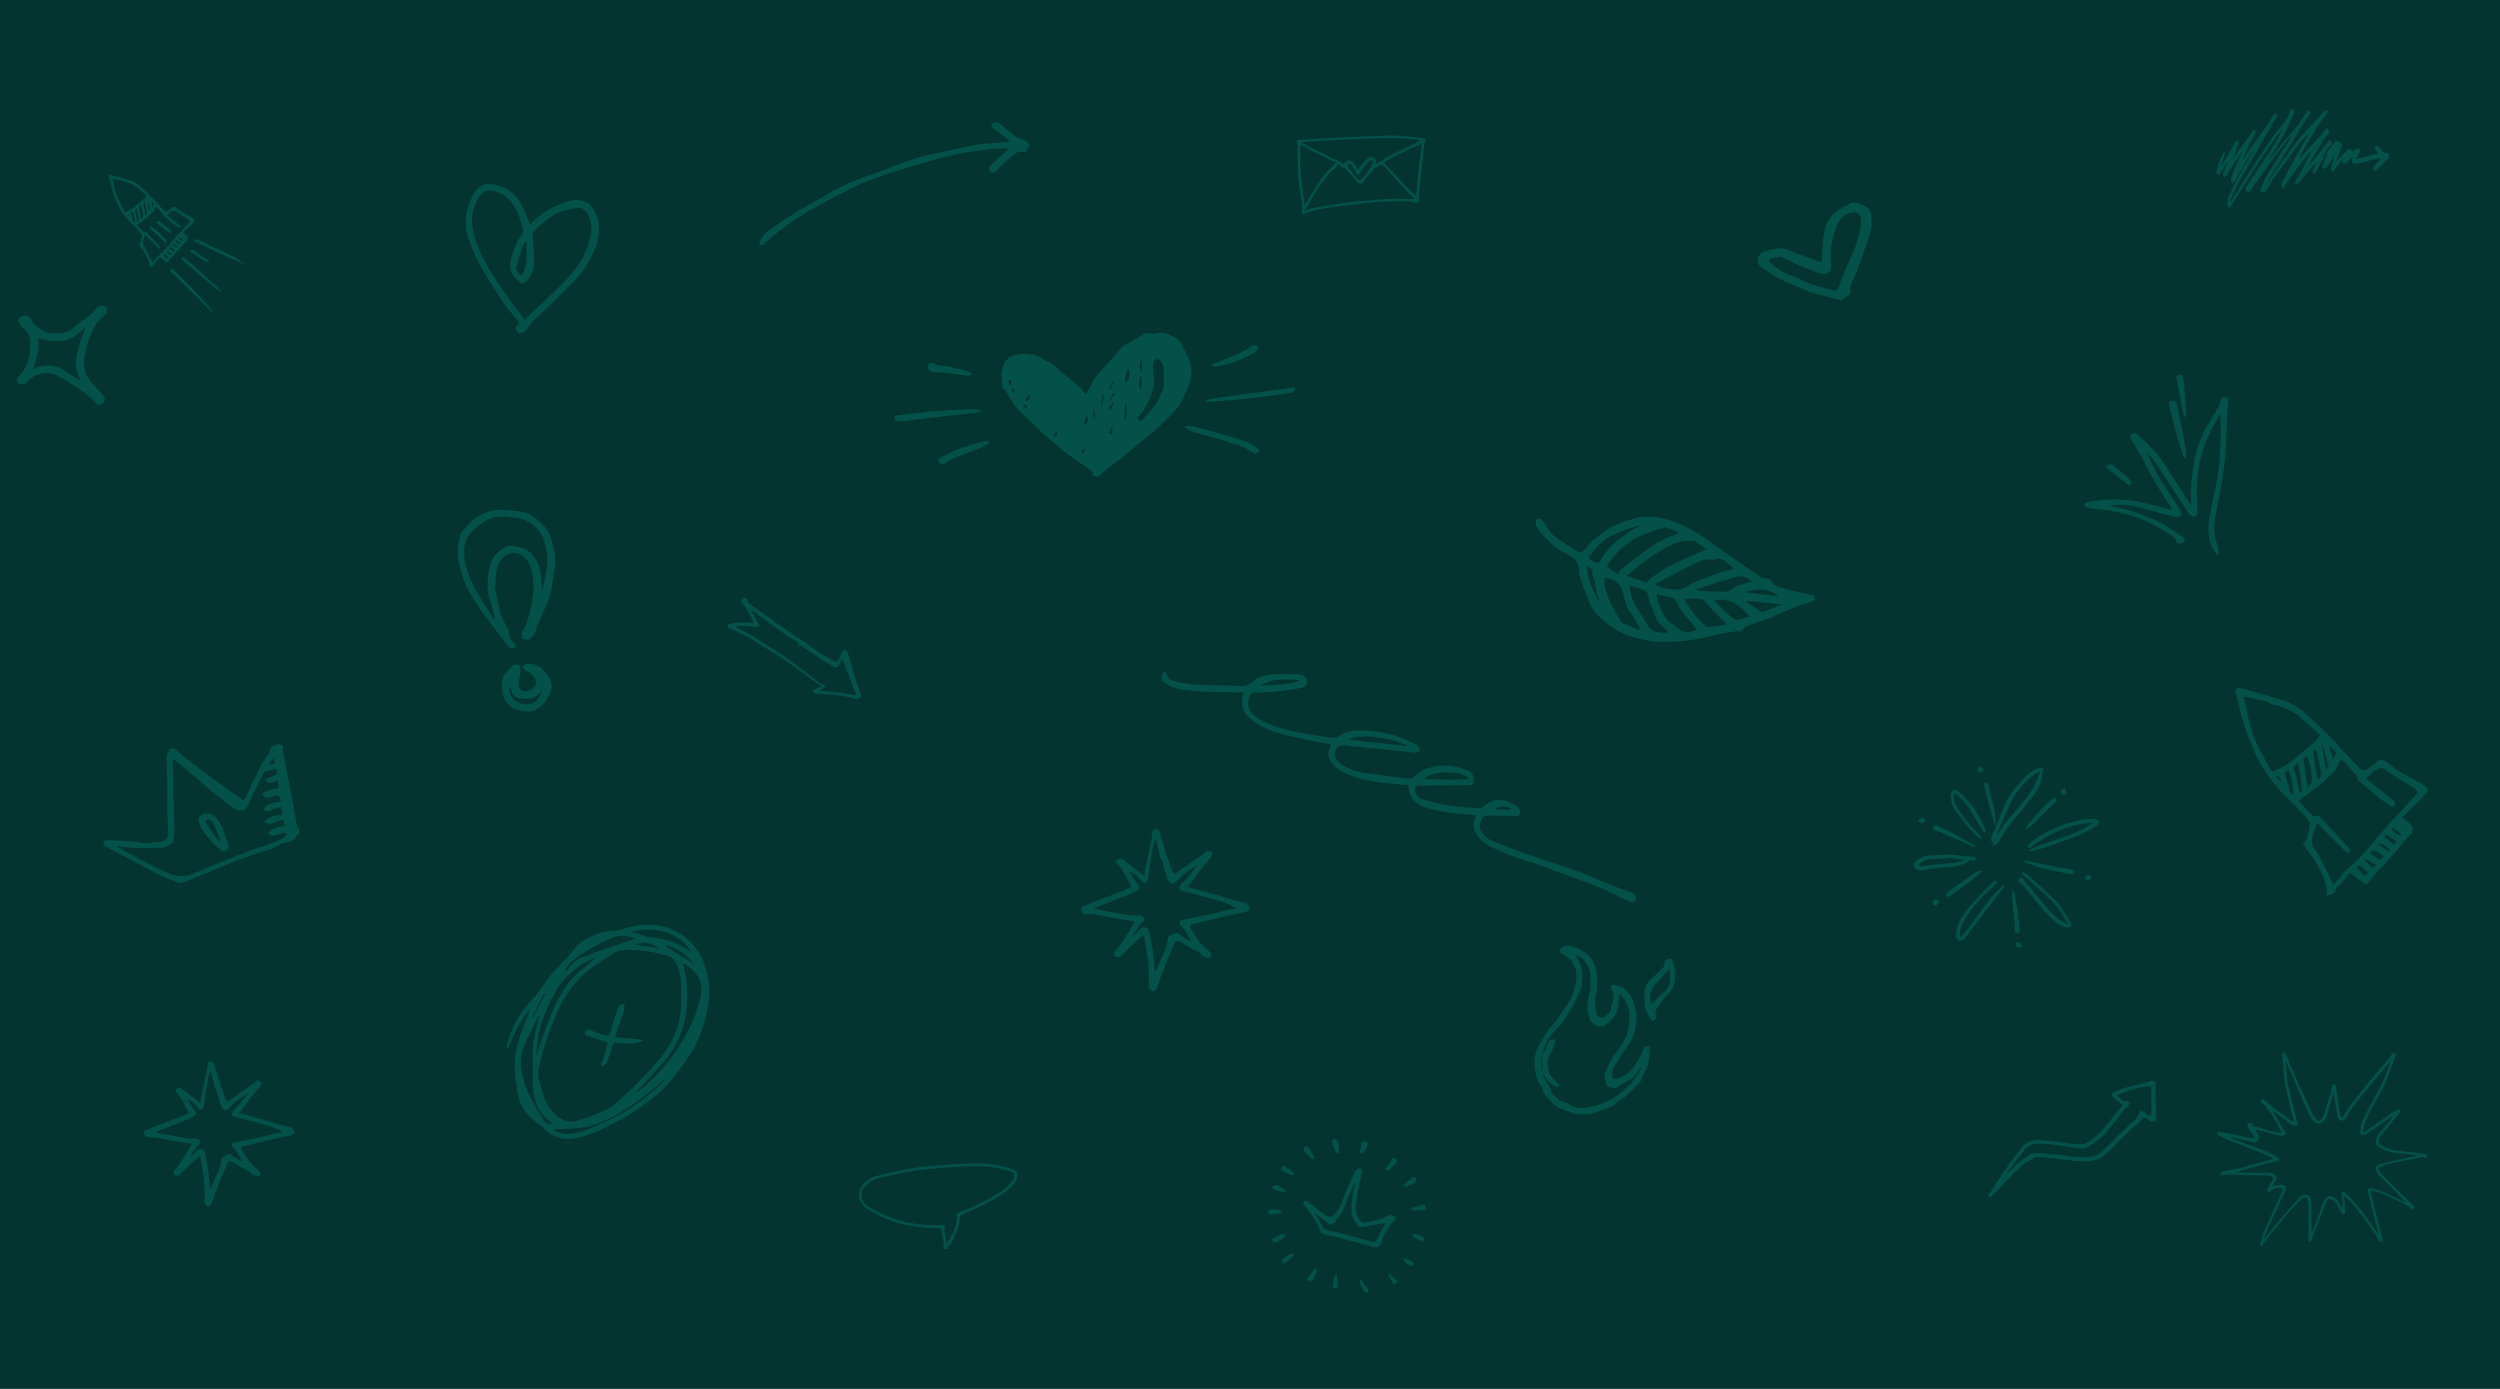 <?xml version="1.0" encoding="UTF-8"?>
<svg id="Layer_1" data-name="Layer 1" xmlns="http://www.w3.org/2000/svg" viewBox="0 0 1440 800">
  <defs>
    <style>
      .cls-1 {
        fill: #04514a;
        fill-rule: evenodd;
      }

      .cls-1, .cls-2 {
        stroke-width: 0px;
      }

      .cls-2 {
        fill: #043430;
      }
    </style>
  </defs>
  <rect class="cls-2" x="-480.66" y="-415.22" width="2304" height="1609.57"/>
  <g>
    <path class="cls-1" d="M87.34,153.75c.42-.22,1.03-.66,1.02-.99-.03-.76.54-.92.89-1.3.53-.58,1.09-1.13,1.61-1.72.41-.47.76-.99,1.25-1.62,1.3,1,2.43,1.89,3.59,2.75.39.29.77.28,1.11-.17.62-.83,1.25-1.66,1.95-2.43,1.1-1.21,2.29-2.34,3.4-3.55.89-.97,1.71-1.99,2.55-2.99.67-.79,1.34-1.57,1.99-2.37.71-.87,2-1.47,1.41-2.95-.11-.29-.28-.59-.51-.78-.67-.58-1.38-1.11-2.12-1.7,1-.98,1.91-1.89,2.83-2.77.57-.54,1.22-1,1.75-1.57.67-.71,1.29-1.47,1.87-2.26.16-.22.27-.76.14-.88-.51-.47-1.1-.89-1.71-1.24-1.84-1.03-3.74-1.95-5.53-3.04-1.19-.73-2.27-1.66-3.37-2.53-.76-.6-1.64-.63-2.36-.04-.76.61-1.52,1.22-2.31,1.8-.8.59-1.52.58-2.21-.1-1.37-1.36-2.71-2.75-4.04-4.16-.85-.9-1.63-1.87-2.49-2.77-1.2-1.26-2.42-2.52-3.68-3.72-1.39-1.33-2.81-2.64-4.26-3.9-1.62-1.42-3.54-2.32-5.57-2.97-1-.32-2.01-.58-3.01-.87-1.05-.31-2.1-.63-3.16-.93-1.41-.4-2.83-.78-4.25-1.19-.54-.15-.96-.14-1.32.4-.34.52,0,.89.11,1.33.65,2.5,1.17,5.03,1.93,7.49.66,2.15,1.57,4.22,2.4,6.31,1.58,3.98,3.97,7.44,6.81,10.61,1.25,1.39,2.64,2.65,3.94,4,.49.51.9,1.1,1.39,1.62.62.65,1.36,1.18,1.89,1.89.33.45.54,1.14.49,1.7-.08.93-.37,1.85-.64,2.75-.15.51-.3,1.17-.68,1.43-.72.5-.27.73.02,1.13,1.06,1.45,2.17,2.88,3.1,4.42.77,1.27,1.39,2.64,1.93,4.02.36.92.52,1.94.69,2.93.06.37-.11.77-.17,1.16.44-.06.93,0,1.3-.2ZM95.06,148.21c-.2-.24-.41-.47-.62-.71-.21-.24-.42-.48-.65-.75.51-.92.99-.25,1.36,0,.58.38,1.07.88,1.6,1.33-.64,1.13-.85,1.14-1.68.13ZM97.45,146.5c-.57-.55-1.17-1.07-1.68-1.73,1.3-.22,1.95.95,3.01,1.35-.4.71-.78.9-1.32.38ZM99.89,144.89c-.89-.6-1.75-1.18-2.59-1.75.39-.85.97-.84,1.59-.48.64.36,1.24.78,1.91,1.21-.36.4-.61.69-.91,1.02ZM101.95,142.67c-.86-.59-1.73-1.18-2.6-1.77.03-.09.06-.18.09-.27.4.09.84.1,1.19.29.51.27.96.65,1.43,1,.37.27.35.33-.11.76ZM103.48,140.93c-.85-.65-1.69-1.3-2.52-1.93.23-.53.47-.71.94-.36.7.53,1.44,1.01,2.19,1.54-.23.28-.39.49-.61.75ZM102.75,136.84c.67-.21,1.15.08,2.69,1.69-.55.3-1.7-.45-2.69-1.69ZM88.55,117.33c-.22.61-.42,1.2-.63,1.78h-.21c-.3-1.22-.6-2.44-.94-3.83.65.75,1.22,1.4,1.78,2.04ZM85.08,115.4c.51,1.68,1.01,3.36,1.5,5.05.16.56-.13.92-.65,1.15-.38-2.19-.75-4.34-1.14-6.61.14.19.25.29.29.4ZM83.84,124.44c-.45-2.64-.85-5.03-1.29-7.58.15-.08.48-.23.8-.39.11.31.27.61.34.93.38,1.89.79,3.78,1.04,5.69.05.37-.53.83-.89,1.35ZM71.7,121.63c-1.01-1.84-2.07-3.65-2.99-5.54-.77-1.59-1.5-3.23-2.01-4.92-.59-1.96-.91-3.99-1.36-5.99-.17-.73-.38-1.45-.57-2.19.13-.04.22-.09.28-.07,2.08.68,4.36.55,6.34,1.69.83.47,1.91.5,2.85.82,2.03.69,3.89,1.65,5.47,3.15,1.53,1.45,3.15,2.81,4.73,4.2-.47.64-.77,1.23-1.23,1.64-1.48,1.3-3.03,2.53-4.55,3.78-.91.75-1.76,1.59-2.75,2.22-1.01.64-2.16,1.06-3.23,1.6-.49.25-.76.01-.98-.38ZM82.28,124.05q.24,1.31-1.07,2.13c-.36-2.4-.71-4.78-1.09-7.3.17-.13.5-.4.91-.73.85,1.84,1.26,3.7,1.21,5.66,0,.08.03.16.04.24ZM73.01,123.4c.93-.17,1.22.18,1.44,1.58-.5-.54-.92-1.01-1.44-1.58ZM76.39,126.43c-.13-1.02-.52-2.01-.87-2.99-.35-.95-.3-1.14.79-1.56.96,1.96,1.14,4.07,1.33,6.23-1.04-.39-1.14-.77-1.25-1.68ZM77.9,122.03c-.39-1.19-.41-1.19.89-1.99.26,1.47.53,2.88.77,4.3.1.61.06,1.25.22,1.83.19.69.04,1.13-.69,1.49-.2-1.12-.36-2.21-.58-3.29-.16-.79-.36-1.57-.61-2.34ZM84.6,144.65c-.42-.83-.86-1.69-1.46-2.4-1.12-1.33-.96-2.73-.48-4.19.28-.86.63-1.7,1-2.68.97.97,1.92,1.9,2.86,2.85,1.53,1.54,3.05,3.1,4.61,4.61.19.19.64.11.97.16-.02-.32.09-.75-.07-.95-.73-.88-1.54-1.7-2.32-2.54-1.75-1.89-3.52-3.76-5.26-5.67-.36-.4-.71-.35-1.15-.27-.25.05-.64.08-.78-.06-1.19-1.19-2.34-2.42-3.49-3.64-.1-.1-.13-.27-.1-.22,1.31-.97,2.56-1.87,3.78-2.81,1.09-.84,2.24-1.61,3.18-2.6,1.06-1.11,2.4-2.01,3.05-3.49.14-.32.3-.64.4-.98.15-.52.61-.77.94-.43,1.21,1.27,2.38,2.58,3.56,3.87.04.04.11.08.11.12-.21,1.39,1.15,1.61,1.82,2.27,1.33,1.32,2.82,2.47,4.28,3.64.86.69,1.77,1.3,2.7,1.89.18.11.7.02.76-.11.14-.32.27-.84.1-1.07-.32-.44-.84-.73-1.27-1.09-2.01-1.62-4.02-3.24-6.06-4.89,1.11-1.33,2.3-2.33,3.88-2.77.18-.05.45.08.63.2,1.54,1.02,3.05,2.09,4.61,3.08.99.63,2.06,1.14,3.07,1.74.34.2.66.47.88.79.12.17.1.59-.04.74-1.33,1.53-2.69,3.04-4.06,4.53-.76.83-1.59,1.6-2.34,2.44-1.51,1.7-2.99,3.43-4.48,5.14-1.3,1.49-2.55,3.03-3.92,4.45-1.23,1.28-2.61,2.42-3.9,3.64-.23.22-.37.53-.57.78-.68.83-1.37,1.65-2.16,2.59-1.19-2.44-2.21-4.58-3.28-6.71Z"/>
    <path class="cls-1" d="M98.24,156.36c1.05.96,2.07,1.95,3.09,2.95,4.66,4.6,9.31,9.2,13.97,13.8,1.99,1.97,3.98,3.94,5.98,5.89.21.2.53.3.79.45.09-.1.18-.19.27-.29-1.37-1.67-2.68-3.39-4.13-4.99-2.08-2.29-4.25-4.5-6.39-6.74-1.94-2.02-3.88-4.03-5.85-6.02-2.11-2.13-4.24-4.23-6.37-6.33-.38-.37-.86-.36-1.21.05-.29.35-.71.71-.15,1.23Z"/>
    <path class="cls-1" d="M140.68,152.25c-.2-.36-.25-.62-.41-.72-1.62-1.09-3.22-2.22-4.9-3.2-1.3-.76-2.7-1.35-4.06-1.99-2.62-1.23-5.27-2.42-7.88-3.68-2.92-1.42-5.8-2.91-8.7-4.34-.5-.25-1.06-.53-1.58-.5-.4.03-1.02.47-1.09.82-.08.36.26.96.95.9.22-.02.47.1.68.2,3.37,1.62,6.71,3.29,10.1,4.87,4.32,2.01,8.67,3.95,13.01,5.91,1.21.55,2.43,1.09,3.88,1.74Z"/>
    <path class="cls-1" d="M127.21,168.11c.08-.1.17-.21.25-.31-1-1.09-1.95-2.24-3.02-3.26-1.17-1.12-2.47-2.09-3.67-3.17-2.37-2.11-4.7-4.25-7.07-6.36-2.13-1.89-4.3-3.75-6.44-5.64-.38-.33-.72-.72-1.1-1.05-.41-.37-1.35-.38-1.54,0-.25.48-.11.89.34,1.27.85.71,1.63,1.5,2.46,2.22,2.61,2.25,5.23,4.49,7.86,6.71,3.23,2.74,6.46,5.47,9.72,8.17.67.55,1.47.95,2.21,1.42Z"/>
    <path class="cls-1" d="M109.78,144.24c-.33.6.01.92.51,1.23,2.2,1.41,4.34,2.91,6.57,4.25,1.14.69,2.44,1.12,3.67,1.67.04-.08.09-.17.13-.26-.54-1.05-1.51-1.66-2.47-2.29-1.47-.95-2.93-1.89-4.36-2.89-.84-.58-1.59-1.28-2.39-1.92-.5-.39-1.38-.3-1.65.2Z"/>
    <path class="cls-1" d="M95.08,139.62c.17.16.49.4.6.34.21-.12.31-.42.52-.74-.29-.46-.5-.93-.82-1.29-1.13-1.23-2.27-2.46-3.48-3.62-1.26-1.21-2.6-2.33-3.92-3.48-.45-.39-1.34-.29-1.55.18-.27.58-.26,1.04.51,1.3.46.16.83.58,1.21.92,1.48,1.32,2.95,2.66,4.41,4,.85.78,1.67,1.6,2.52,2.38Z"/>
    <path class="cls-1" d="M90.72,128.82c1.52,1.18,3.03,2.39,4.56,3.56.77.59,1.56,1.14,2.37,1.66.46.29,1-.03,1.02-.75-.19-.25-.4-.71-.76-1-2-1.6-4.04-3.16-6.05-4.74-.64-.5-1.06-.49-1.51.1-.41.54-.03.86.37,1.17Z"/>
  </g>
  <path class="cls-1" d="M55.6,232.38c.32.33.91.38,1.76.72.89-.51,2.3-.87,2.77-1.73.42-.77.17-2.38-.41-3.13-1.85-2.41-3.97-4.62-6.04-6.86-4.48-4.87-6.55-10.4-4.83-17.02.63-2.41,1.11-4.86,1.9-7.22,1.47-4.44,3.13-8.83,6.13-12.51.99-1.21,2.27-2.2,3.47-3.21,1.03-.87,1.62-3.67.84-4.41-1.62-1.54-4.96-.96-6.2.98-.66,1.04-1.4,2.1-2.34,2.86-3.29,2.65-6.88,4.96-10,7.79-4.11,3.73-8.87,3.7-13.86,3.3-3.55-.29-5.88-2.78-8.54-4.63-.86-.6-1.49-1.68-1.96-2.66-1.23-2.58-3.08-3.28-5.76-2.56-.82.22-2.01,1.88-1.82,2.53.45,1.57,1.28,3.43,2.56,4.3,2.98,2.02,3.95,4.98,4.12,8.08.44,7.56-1,14.6-6.91,20.07-1.39,1.29-.67,3.53,1.18,4.02,1.78.46,3.28-.21,4.38-1.51,3.96-4.67,11.92-6.21,17.33-3.09,7.91,4.57,15.76,9.27,22.22,15.9ZM18.85,212.69c2.32-6.07,3.98-11.83,3.16-17.9,10.19,3.03,19.32,2.72,26.63-6.19.11.18.22.37.33.55-.93,2.69-1.92,5.37-2.8,8.09-2.26,7.01-4.17,14.03-.01,21.06.06.1-.02.28-.06.59-2.48-1.47-5.04-2.72-7.31-4.37-6.16-4.5-12.64-5.38-19.95-1.83Z"/>
  <path class="cls-1" d="M665.31,477.61c-1.31.32-1.94,1.22-1.54,2.67.1.36-.05.81-.14,1.21-1.35,6.37-2.72,12.74-4.04,19.11-.25,1.2-.32,2.43-.51,3.92-1.65-1.28-3.04-2.33-4.41-3.41-2.26-1.77-4.47-3.6-6.77-5.32-.77-.57-1.78-1.29-2.6-1.19-1.22.14-2.49.82-2.38,2.29,4.29,3.89,5.93,9.17,8.83,13.92-2.45,1.1-4.5,2.12-6.62,2.94-5.2,2.03-10.44,3.95-15.65,5.96-1.76.68-3.42,1.71-5.23,2.16-1.56.39-1.69,1.36-1.52,2.45.18,1.11.81,2.01,2.2,2.08,2.33.12,4.67.22,6.96.57,2.97.46,5.89,1.22,8.86,1.73,4.22.72,8.47,1.32,12.75,1.98-.05.21-.05.39-.13.53-2.12,3.52-4.17,7.07-6.39,10.53-1.29,2.02-2.63,4.09-4.35,5.72-1.09,1.03-1.41,1.76-.73,2.92.54.92,3.02,1.33,3.72.6,1.35-1.37,2.51-2.93,3.9-4.25,2.84-2.7,5.79-5.29,8.87-8.1.42.84.76,1.25.84,1.72.74,4.24,1.55,8.48,2.1,12.75.31,2.41.2,4.88.27,7.32.08,2.65.28,5.3.18,7.93-.06,1.67,1.09,2.25,2.14,2.59,1.07.35,1.8-.38,2.25-1.61,2.14-5.91,4.39-11.78,6.69-17.63,1.01-2.57,2.39-4.99,3.31-7.59.77-2.17,1.62-2.68,3.66-1.52,2.85,1.63,5.71,3.25,8.56,4.88,1.12.64,2.61,1.06,3.23,2.03.89,1.38,2.08,1.75,3.41,2.1.92.24,1.8.35,2.39-.74.55-1.02.36-1.74-.47-2.49-2.03-1.86-4.25-3.59-5.96-5.72-1.96-2.43-3.51-5.21-5.14-7.89-.85-1.39-.39-2.05,1.27-2.46,4.62-1.13,9.2-2.39,13.84-3.46,5.73-1.32,11.51-2.45,17.24-3.81.73-.17,1.89-1.49,1.76-1.84-.44-1.11-1.21-2.52-2.2-2.89-2.49-.92-5.2-1.24-7.78-1.97-3.34-.94-6.63-2.1-9.97-3.05-5.28-1.52-10.58-2.94-16.1-4.47,1.24-1.4,2.2-2.34,2.99-3.4,1.25-1.68,2.29-3.53,3.59-5.17,2.29-2.88,4.75-5.64,7.06-8.51.72-.9,1.35-2.21.15-3.01-1.04-.68-2.55-1.56-3.55.4-.2.38-.69.64-1.08.9-4,2.73-8.01,5.44-11.99,8.2-1.53,1.06-2.98,2.24-4.52,3.4-.54-.87-1.16-1.59-1.48-2.43-1.3-3.46-2.6-6.92-3.74-10.44-1.2-3.73-2.12-7.54-3.35-11.26-.36-1.09-1.22-2.29-2.73-1.91ZM668.38,494.24c.18.71.83,1.29,1.05,2,1.03,3.27,1.88,6.6,3.01,9.82.4,1.13,1.26,2.38,2.26,2.93.58.32,2.18-.38,2.77-1.08,3.53-4.19,7.99-7.16,12.77-9.85-.6.62-1.25,1.2-1.79,1.88-1.56,1.96-3.02,3.99-4.62,5.92-.84,1.01-1.83,1.94-2.87,2.75-.88.68-1.97,2.93-1.31,3.83.44.61,1.56.79,2.42,1.02,1.86.51,3.75.9,5.61,1.41,5.53,1.53,11.06,3.1,16.58,4.65.23.06.47.09.68.17,2.5,1.02,4.99,2.06,7.56,3.42-1.94.39-3.9.73-5.83,1.18-3.72.87-7.41,1.87-11.14,2.67-4.76,1.02-9.56,1.89-14.33,2.88-.67.14-1.75.58-1.8.98-.08.75.21,1.88.76,2.3,2.92,2.23,3.72,5.81,5.84,8.52-.13.17-.25.35-.38.52-1.82-1.13-3.81-2.05-5.4-3.43-1.87-1.62-2.39-1.89-4.54-.66-.79.45-1.63.79-2.41,1.24-.23.13-.46.48-.48.75-.44,6.3-3.99,11.48-6.13,17.16-.35.92-.76,1.81-1.48,2.7-.15-1.93-.28-3.87-.47-5.8-.22-2.27-.39-4.56-.76-6.81-.53-3.32-1.23-6.61-1.84-9.92-.29-1.57-.79-2.84-2.61-3.31-1.88-.48-2.56,1.01-3.58,1.9-1.2,1.04-2.24,2.27-3.34,3.42-.1-.09-.19-.18-.29-.28,1.47-2.28,2.93-4.58,4.44-6.83.25-.37.8-.53,1.09-.88.54-.66,1.52-1.85,1.38-2.02-.75-.88-1.87-2.21-2.72-2.12-4.94.56-9.62-.74-14.37-1.54-3.4-.57-6.79-1.28-10.18-1.94-.45-.09-.89-.23-1.33-.35-.04-.16-.08-.33-.11-.49,1.21-.47,2.43-.93,3.64-1.4,5.38-2.1,10.77-4.17,16.12-6.33,1.61-.65,3.25-1.37,4.65-2.38,1.63-1.17,1.48-2.11.31-3.72-1.51-2.06-2.84-4.25-4.26-6.39.15-.17.3-.35.45-.52,1.11.73,2.3,1.36,3.29,2.23,1.01.89,1.88,1.96,2.69,3.04,1.23,1.63,2.17,1.72,3.34.06.35-.49.48-1.19.58-1.81.53-3.48.98-6.97,1.53-10.45.46-2.88,1-5.75,1.58-8.61.21-1.02.63-1.99,1.4-3.06.84,3.54,1.65,7.09,2.55,10.61Z"/>
  <g>
    <path class="cls-1" d="M932.42,621.19c-.94.39-2.69.43-3.24-.15-1.29-1.34-.28-6.14,1.09-7.51.72-.72,1.23-1.67,1.76-2.56.32-.54.41-1.23.76-1.74,1.75-2.56,3.67-5,5.28-7.64,1.41-2.32,2.81-4.65,3.46-7.4,1.14-4.81,1.65-9.59.23-14.4-.61-2.06-1.23-4.16-2.25-6.03-.77-1.39-2.28-2.35-3.29-3.64-2.17-2.74-5.21-2.41-8.32-2.75.22,1.32.12,2.52.62,3.39,1.06,1.86,1.29,3.75.8,5.73-.28,1.13-1.34,2.22-1.25,3.26.22,2.68-1.6,3.94-3.12,5.48-1.61,1.63-4.74.97-5.43-1.23-.31-.98-.32-2.06-.38-3.1-.12-2.22-.67-4.55-.18-6.63,1.37-5.8,1.59-11.38-.17-17.22-1.36-4.52-3.98-7.45-7.92-9.59-.5-.27-.89-.76-1.17-1.01-1.08-.28-1.94-.36-2.65-.73-2.26-1.19-4.63-1.09-6.88-.32-.83.29-1.44,1.62-1.8,2.6-.11.29.93,1.1,1.55,1.53,1.65,1.15,3.45,2.11,4.98,3.39.63.53.55,1.83,1.09,2.55,2.23,2.98,2.49,6.29,1.86,9.76-.77,4.24-1.88,8.36-4.31,12.02-2.08,3.13-4.04,6.35-6.24,9.39-1.8,2.47-4,4.65-5.81,7.11-1.54,2.1-2.87,4.39-4.12,6.68-1.09,1.98-2.28,4.01-2.85,6.16-1.54,5.85-.44,11.55,1.77,17.05.71,1.76,2.77,2.91,2.39,5.2-.02.14.37.32.52.52.72.96,1.32,2.03,2.15,2.88,1.76,1.82,3.37,3.99,5.5,5.18,3.13,1.75,6.64,2.83,10.03,4.08.86.32,1.87.3,2.81.3,1.25,0,2.58-.47,3.73-.18,3.08.77,5.44-1.19,8.13-1.83,2.08-.5,4.05-1.48,6.07-2.25.53-.2,1.11-.34,1.55-.67.76-.58,1.36-1.38,2.13-1.93,1.48-1.04,3.17-1.82,4.54-2.99,1.92-1.63,3.63-3.5,5.42-5.28,1.18-1.17,2.4-2.3,3.48-3.55.47-.54.67-1.33.95-2.02.26-.63.33-1.37.71-1.9,3.16-4.41,3.66-9.51,3.87-14.67.03-.77.18-1.89-1.26-1.95-1.18-.05-1.86.2-2.3,1.46-.66,1.86-1.58,3.64-2.48,5.4-2.66,5.18-6.28,9.46-11.79,11.73ZM943.68,616.66c.41-.54.9-1.03,1.36-1.55.17.12.34.24.51.36-1.57,2.29-3.05,4.63-4.71,6.85-2.85,3.79-6.54,6.63-10.39,9.38-3.42,2.44-7.07,3.87-11.07,5.02-2.44.71-4.88,1.4-7.34,1.48-2.75.08-5.51-.34-7.99-2.04-1.43-.98-3.3-1.31-4.98-1.92-.24-.09-.63-.05-.73-.21-1.39-2.26-4.58-2.83-5.12-6.09-.33-1.95-2-3.67-3.01-5.53-.51-.93-.89-1.93-1.33-2.89.17-.09.35-.18.52-.27.86,1.26,1.57,2.67,2.62,3.75,1.07,1.1,2.43,1.96,3.75,2.79,1.36.85,2.27.39,2.52-.86-1.85-1.92-3.64-3.57-5.16-5.44-.68-.83-1.04-2.08-1.16-3.18-.32-2.96-1.04-5.93.71-8.81,1.2-1.98,2.11-4.16,2.98-6.32.26-.64-.07-1.51-.14-2.35-2.16.24-3.77.5-4.26,2.85-.32,1.54-1.13,3-1.88,4.42-.22.42-.94.57-1.44.84,0,0,0,0,0,.01,0,.04,0,.07,0,.11.05.91.11,1.81.17,2.71.16,2.39.34,4.78.29,7.34-.3-1.04-.84-2.09-.85-3.13,0-2.31.24-4.62.39-6.92,0-.04,0-.07,0-.11,0,0,.01,0,.02-.01.25-.4.62-.78.74-1.21,1.59-6.23,5.5-10.88,9.98-15.26,1.79-1.75,3-4.11,4.34-6.28,1.64-2.64,3.2-5.33,4.66-8.07.87-1.64,1.49-3.42,2.22-5.14.39-.9.92-1.77,1.12-2.71.22-1.05.05-2.19.22-3.26.52-3.28.35-6.44-1.1-9.49-.79-1.66-1.49-3.37-2.29-5.16,3.16.87,5.28,2.84,6.62,5.8,1.02,2.26,1.79,4.47,1.5,7.05-.2,1.84.36,3.77.17,5.62-.25,2.38-.94,4.72-1.4,7.08-.79,4-.18,7.88,1.13,11.66.82,2.38,6.05,4.69,8.12,3.3,4.1-2.76,7.6-6.14,8.13-11.52.22-2.22.51-4.44.77-6.66.18-.06.35-.12.53-.17.86,1.28,1.71,2.56,2.57,3.84,1.54,2.32,2.34,4.92,2.57,7.66.13,1.53-.06,3.09-.22,4.63-.18,1.86-.45,3.71-.75,5.56-.12.75-.31,1.53-.68,2.18-1.72,3.04-3.09,6.43-5.39,8.97-3.1,3.41-4.47,7.63-6.55,11.5-.77,1.43-1.07,3.44-.26,5.22.11.23.32.48.29.71-.36,3.36,2.44,3.3,4.43,4.08.3.12.79-.01,1.1-.19,3.37-1.94,6.83-3.75,10.03-5.95,1.34-.92,2.09-2.7,3.14-4.07Z"/>
    <path class="cls-1" d="M947.32,577.46c-.2,1.68.15,3.09.89,4.52.66,1.27,1.15,2.63,1.85,3.88.54.96,1.04,2.42,2.47,1.93,1.22-.42,1.69-1.44,1.2-2.96-.33-1.04-.3-2.54.24-3.44,1.47-2.45,3.23-4.75,5-7,1.09-1.38,2.72-2.39,3.59-3.87,3.37-5.71,2.63-11.68.6-17.61-.15-.44-.88-.68-1.04-.8-2.19.05-3.63,1.65-3.51,3.34.03.41,0,.96-.24,1.22-1.45,1.59-2.87,3.22-4.49,4.63-1.35,1.19-2.78,2.17-4.02,3.61-2.02,2.34-2.65,4.8-2.7,7.62-.03,1.64.35,3.31.15,4.92ZM953.4,567.04c2.19-2.5,4.43-4.95,6.69-7.37.43-.46,1.1-.69,1.86-1.14,0,2.6.3,4.89-.08,7.06-.4,2.28-1.51,4.31-3.48,5.9-2.06,1.66-3.77,3.74-5.63,5.64-.42.43-.81.9-1.26,1.4-2.3-3.78-.42-8.84,1.9-11.48Z"/>
  </g>
  <g>
    <path class="cls-1" d="M685.9,210.62c-.77-4.04-3.08-7.8-4.89-11.61-.86-1.82-2.09-3.36-4.03-4.39-3.48-1.85-6.81-3.89-11.03-2.5-.87.29-1.91.11-2.87.14-1.9.04-4.11-1.42-5.49,1.16-.11.21-.61.18-.88.33-3.27,1.86-6.53,3.73-9.79,5.61-.21.12-.38.34-.55.53-3.45,3.92-6.75,7.97-10.37,11.72-3.4,3.53-6.31,7.31-8.35,11.78-.58,1.26-1.4,2.41-2.2,3.76-1.63-1.87-2.8-3.58-4.31-4.89-3.34-2.89-6.88-5.54-10.27-8.37-2.72-2.27-5.01-5.11-8.71-5.96-.41-.1-.69-.73-1.07-1.06-.31-.27-.67-.5-1.05-.67-1.77-.77-3.56-1.52-5.61-2.39-.03.01-.63.65-.99.53-3.4-1.14-6.69-.23-9.96.49-2.07.45-3.59,2.07-4.58,3.77-1.01,1.74-1.63,3.83-1.89,5.83-.27,2.09.03,4.27.18,6.4.09,1.23-.43,2.75,1.47,3.29.39.11.53.98.85,1.47,2.1,3.26,3.88,6.79,6.4,9.68,3.07,3.53,6.78,6.5,10.18,9.75,1.81,1.73,3.44,3.66,5.33,5.3,2.92,2.56,6.12,4.81,8.96,7.44,3.52,3.26,7.4,5.97,11.42,8.54,2.61,1.67,5.08,3.56,7.43,5.22.19,1.03.1,2.2.51,2.42.88.46,2.13.79,3.01.5.86-.28,1.37-1.49,2.17-2.12,3.58-2.82,7.25-5.52,10.8-8.38,5.01-4.03,9.93-8.19,14.93-12.24,5.24-4.25,10.25-8.74,14.78-13.74,1.73-1.91,3.55-3.86,4.78-6.09,1.8-3.26,3.06-6.81,4.63-10.19,1.65-3.57,1.72-7.54,1.05-11.05ZM580.75,218.86c2.31.7,2.38,1.11.68,3.59-.25-1.31-.44-2.32-.68-3.59ZM584.11,226.91c-.78-1.14-1.32-1.93-1.95-2.85.84-.13,1.55-.25,2.38-.38-.12.92-.24,1.78-.43,3.23ZM591.66,236c-.61-.52-1.06-.89-1.5-1.28-.43-.38-.84-.77-1.27-1.17,2.1-.79,2.87-.2,2.77,2.44ZM590.59,231.21c.65-1.43.8-3.07,2.62-3.98.13,2.18-.45,3.54-2.62,3.98ZM608.64,251.1c-.12.29-.91.32-1.39.46-.12-.17-.24-.34-.37-.5.43-.76.86-1.53,1.29-2.29.24.06.47.12.71.17-.06.73.02,1.51-.24,2.16ZM623.41,261.86c-.62-2.28-.25-2.9,2.08-3.58-.85,1.47-1.47,2.52-2.08,3.58ZM624.79,244.69c.08-1.81-.29-3.67,1.67-4.91.5,2.69-.05,4.36-1.67,4.91ZM630.31,241.11c-.21-.03-.42-.05-.63-.08.13-1.54.26-3.07.39-4.61.25.03.51.06.76.09-.17,1.53-.35,3.07-.52,4.6ZM634.73,233.19c-.21-.05-.43-.1-.64-.14.31-1.82.62-3.64.93-5.45.32.06.64.13.96.19-.42,1.8-.83,3.61-1.25,5.41ZM641.23,219.77c.19.11.38.22.57.33-.8,1.36-1.59,2.72-2.39,4.07-.21-.12-.41-.24-.61-.36.81-1.35,1.62-2.7,2.43-4.05ZM640.62,249.89h-2.12c.6-1.2,1.16-2.34,1.73-3.47.2.05.39.1.59.15-.06,1.08-.13,2.17-.19,3.33ZM639.35,236.84c-.68-2.15-.35-2.94,1.79-5.3.19.13.39.26.58.38-.79,1.64-1.58,3.28-2.37,4.92ZM639.45,230.95c-.15-.07-.3-.15-.45-.22.71-1.45,1.43-2.9,2.14-4.35.29.14.58.28.87.43-.85,1.38-1.71,2.76-2.56,4.14ZM657.79,206.88v7.49c-1.56-1.35-1.86-5.09,0-7.49ZM656.5,217.89c.06-.52.53-1,1.02-1.87,0,2.81.03,5-.04,7.2-.01.35-.5.69-.77,1.03-.18-.34-.52-.69-.51-1.03.04-1.78.11-3.56.3-5.33ZM647.69,242.27c.38-3.84-.33-7.8,1.28-11.5-.92,3.78,1.08,7.87-1.28,11.5ZM647.66,220.81c1.01-2.99-.03-6.12,2.7-8.56.54,5.33.23,6.37-2.7,8.56ZM670.31,222.66c.03.96-.5,2-.95,2.91-1.3,2.64-2.43,5.43-4.13,7.8-2.12,2.97-4.71,5.6-7.15,8.33-.37.42-1.04.58-1.46.8-.61-.72-1.07-1.27-1.53-1.82,1.06-1.18,2.17-2.33,3.17-3.56.4-.49.58-1.16.83-1.77.12-.28.08-.71.28-.87,2.41-2.04,2.67-5.18,3.89-7.81.94-2.02,1.37-4.35,1.65-6.59.18-1.36-.46-2.81-.52-4.23-.11-2.55-.57-5.13.17-7.62.22-.73,1.13-1.36,1.88-1.75.28-.15,1.06.45,1.48.84,1.39,1.28,1.86,2.81,2.23,4.75.67,3.58.07,7.07.18,10.59Z"/>
    <path class="cls-1" d="M517.77,242.81c6.92-.69,13.82-1.62,20.73-2.43,7.84-.91,15.7-1.74,23.54-2.66.99-.12,1.96-.51,2.93-.78-.02-.22-.04-.44-.06-.67-.9-.18-1.81-.54-2.71-.51-7.01.22-14.03.29-21.01.84-8,.63-15.96,1.73-23.94,2.59-1.29.14-2.36.78-1.98,1.96.25.77,1.69,1.74,2.5,1.66Z"/>
    <path class="cls-1" d="M717.79,254.41c-5.63-1.94-11.35-3.64-17.09-5.27-4.68-1.34-9.41-2.51-14.15-3.6-1.29-.3-2.71-.05-4.07-.05-.06.17-.12.35-.18.52.4.35.74.81,1.2,1.02,1.74.8,3.46,1.71,5.28,2.24,5.89,1.73,11.88,3.15,17.74,4.99,4.99,1.57,10.17,2.8,14.48,6.03,1.48,1.11,2.87,1.47,4.4-.6-.46-.58-.87-1.43-1.54-1.86-1.95-1.25-3.9-2.68-6.06-3.42Z"/>
    <path class="cls-1" d="M744.23,226.01c.68-.18,1.6-1.23,1.59-1.86-.03-1.31-1.24-.92-2.1-.8-1.72.23-3.43.52-5.15.75-12.47,1.69-24.94,3.35-37.4,5.08-2.27.32-4.49.94-6.73,1.42.02.22.05.44.07.67.29.03.57.11.86.1,2.68-.13,5.36-.2,8.03-.43,5.76-.48,11.51-.93,17.25-1.58,5.79-.65,11.55-1.51,17.32-2.3,2.1-.29,4.22-.52,6.25-1.05Z"/>
    <path class="cls-1" d="M542.38,267.8c1-.51,1.63-.78,2.21-1.13,1.37-.82,2.63-1.88,4.08-2.47,5.1-2.06,10.28-3.91,15.38-5.97,1.77-.71,3.39-1.79,5.05-2.75.26-.15.54-.64.47-.87-.09-.29-.51-.64-.82-.66-.63-.05-1.3,0-1.9.17-4.91,1.45-9.9,2.7-14.69,4.48-3.7,1.38-7.16,3.41-10.69,5.21-.71.36-1.59.88-.81,1.94.51.69,1.1,1.33,1.71,2.06Z"/>
    <path class="cls-1" d="M538.15,214.31c1.41,0,2.83.09,4.24.25,4.88.55,9.75,1.14,14.63,1.72.03.1.06.2.09.3,1-.29,1.99-.59,2.99-.89-.88-.66-1.67-1.66-2.66-1.93-3.82-1.03-7.7-1.84-11.56-2.72-2.73-.62-5.74.15-8.24-1.87-.49-.39-2,.1-2.79.59-.58.35-.67,1.15-.32,2.19.68,1.98,1.85,2.36,3.62,2.35Z"/>
    <path class="cls-1" d="M699.75,211.14c1.63-.23,3.25-.56,4.86-.91,6.82-1.48,13.16-4.17,19-7.95.68-.44.82-1.72,1.2-2.61-.96-.31-1.98-.97-2.87-.84-.98.15-1.87,1-2.76,1.62-5.24,3.65-11.23,5.64-17.13,7.84-1.36.51-2.65,1.23-3.97,1.86.05.22.1.45.15.67.51.11,1.04.38,1.52.31Z"/>
  </g>
  <g>
    <path class="cls-1" d="M1278.35,100.36c.63-.81,1.18-1.71,1.75-2.58,1.08-1.66,2.15-3.33,3.22-5,0,.6-.16,1.06-.36,1.5-.83,1.82-1.7,3.62-2.51,5.46-.42.95.12,1.65.68,2.05.27.19.94-.1,1.24-.43.4-.44.59-1.16.93-1.7,2.5-3.9,5.01-7.78,7.52-11.66.11-.17.29-.26.57-.49-1.48,3.38-2.9,6.53-4.24,9.75-.78,1.89-1.44,3.87-2.1,5.83-.3.9-.16,1.7.67,2.17.85.48,1.13-.28,1.49-.92,2.41-4.23,4.8-8.48,7.23-12.69.8-1.39,1.7-2.69,2.55-4.03.09.08.18.16.27.25-.42.73-.83,1.47-1.25,2.2-2.08,3.63-4.24,7.2-6.23,10.9-1.98,3.66-3.89,7.39-5.64,11.22-.72,1.59-1.05,3.5-1.31,5.32-.08.54.56,1.47,1.06,1.83.57.41.97-.31,1.33-.9,2.18-3.59,4.37-7.18,6.62-10.71,2.3-3.62,4.67-7.17,7.01-10.76,1.93-2.96,3.8-5.98,5.77-8.9,2.09-3.09,4.26-6.1,6.42-9.11,1.14-1.6,2.35-3.14,3.52-4.7.07.43-.03.69-.16.93-1.66,3.04-3.18,6.23-5.02,9.1-3.95,6.14-8.07,12.11-12.1,18.16-1.17,1.75-2.28,3.56-3.41,5.34-.57.89-.34,1.56.32,2.21.66.66,1.34.73,1.92,0,.77-.97,1.44-2.05,2.16-3.07,3.78-5.36,7.54-10.75,11.35-16.07,1.6-2.22,3.33-4.31,5-6.44,1.54-1.97,3.09-3.94,4.65-5.9.21-.27.49-.46.73-.68-.41,1.19-.97,2.15-1.55,3.08-4.16,6.62-8.37,13.18-12.45,19.87-1.46,2.39-2.58,5.09-3.85,7.65-.47.94-.02,1.6.54,2.1.62.56,1.35.69,1.93-.04.77-.96,1.51-1.97,2.18-3.03,1.02-1.62,1.86-3.41,2.96-4.94,4.2-5.85,8.42-11.68,12.74-17.38,2.15-2.84,4.55-5.4,6.84-8.09.13.47.08.77-.05,1-2.51,4.44-5.06,8.84-7.53,13.31-2.44,4.41-4.81,8.87-7.16,13.35-.33.63-.55,1.48-.53,2.22.02.56.42,1.39.82,1.58.4.19,1.2.03,1.04-1.09-.02-.17.14-.4.25-.56,1.6-2.33,3.18-4.68,4.82-6.97,1.43-2.01,2.92-3.96,4.41-5.91.77-1.01,1.56-2.01,2.38-2.97,1.15-1.36,2.34-2.69,3.51-4.03.07.07.13.15.2.22-.21.41-.41.83-.64,1.23-2.96,5.2-5.23,10.96-8.64,15.8-.36.51-.48,1.07.04,1.57.5.48.96.65,1.48-.06.89-1.21,1.82-2.38,2.77-3.51,1.89-2.24,3.81-4.44,5.74-6.64.52-.59,1.12-1.07,1.68-1.6-.36,1.32-.96,2.42-1.48,3.58-.23.51-.44,1.17-.36,1.7.05.37.69.95.93.86.37-.14.62-.75.91-1.17.07-.1.09-.23.15-.34,1.55-2.73,3.1-5.46,4.65-8.19h-.87c.55-1.06.91-2.06,1.49-2.84.97-1.32,1.57-3.07,3.14-3.75.83-.36.58-1.45.29-2.27-.3-.85-.92-.89-1.41-.43-.63.59-1.13,1.36-1.68,2.07-2,2.63-3.96,5.31-6,7.88-1.1,1.39-2.34,2.6-3.52,3.89-.09-.1-.19-.21-.28-.31,1.83-3.06,3.64-6.14,5.5-9.17,1.74-2.83,3.11-6.01,5.55-8.16.97-.86.89-2.04-.17-3.14-.69-.72-1.13.29-1.64.65-.18.13-.31.36-.45.55-.87,1.14-1.69,2.34-2.61,3.4-1.14,1.32-2.37,2.51-3.54,3.78-2.39,2.59-4.76,5.2-7.15,7.78-.3.33-.66.57-1,.86,0-.4.1-.65.23-.88.96-1.67,1.91-3.35,2.88-5.01,2.77-4.69,5.48-9.44,8.36-14.02,1.32-2.09,3.01-3.82,4.48-5.78.27-.36.27-1.03.39-1.56-.48-.14-.98-.46-1.42-.36-.45.1-.9.53-1.24.94-1.09,1.32-2.02,2.86-3.21,4.02-4.53,4.41-8.85,9.12-12.84,14.25-2.45,3.16-4.8,6.43-7.14,9.72-2.71,3.81-5.36,7.69-8.03,11.53-.25.35-.52.68-.78,1.02.11-.68.37-1.2.67-1.68,2.98-4.69,6.01-9.33,8.95-14.06,3.66-5.89,7.23-11.87,10.87-17.79,1.18-1.93,2.44-3.79,3.71-5.63.33-.49,1.04-.94.53-1.53-.35-.4-1.21-.49-1.7-.26-.55.26-.99.98-1.38,1.58-1.48,2.28-2.78,4.77-4.42,6.86-2.49,3.16-5.25,6.01-7.84,9.08-2.02,2.39-3.93,4.92-5.9,7.37-.86,1.06-1.75,2.09-2.62,3.13.08-.34.22-.64.39-.9,1.41-2.25,2.88-4.44,4.22-6.75,1.73-2.99,3.46-5.99,5.02-9.11,1.6-3.19,2.98-6.54,4.49-9.79.35-.76.75-1.58.13-2.23-.38-.4-1.08-.36-1.65-.52-.23,2.15-2.94,6.93-4.15,8.28-4.41,4.91-8.23,10.47-12.01,16.07-2.55,3.77-4.99,7.63-7.45,11.49-3.03,4.75-6.02,9.52-9.02,14.29-.72,1.14-1.4,2.31-2.1,3.47-.08-.05-.16-.11-.23-.16.15-.51.27-1.04.45-1.54,1.77-4.66,3.99-9.01,6.38-13.22,2.73-4.81,5.6-9.51,8.38-14.28,3.91-6.71,7.8-13.44,11.66-20.2.19-.34.07-1.14-.13-1.56-.11-.22-.82-.27-1.07-.06-.51.44-.97,1.04-1.31,1.69-1.38,2.58-2.9,5.01-4.63,7.28-2.91,3.83-5.74,7.76-8.53,11.72-1.46,2.06-2.77,4.28-4.15,6.43-.07-.06-.15-.12-.22-.17,2.69-5.36,4.77-11.17,8.16-16.37-.46-.39-.92-1.03-1.45-1.14-.29-.06-.74.74-1.06,1.21-.83,1.22-1.6,2.51-2.45,3.71-1.57,2.2-3.21,4.33-4.78,6.52-1.29,1.8-2.52,3.66-3.78,5.5.36-1.13.88-2.14,1.27-3.22.7-1.97,1.32-3.99,1.95-6,.31-.99-.43-1.25-.89-1.43-.27-.11-.83.3-1.04.66-.36.63-.48,1.47-.84,2.1-.95,1.68-1.97,3.3-2.96,4.94-1.42,2.37-2.84,4.74-4.26,7.12-.07-.36,0-.63.09-.89.73-2.05,1.49-4.09,2.17-6.17.12-.36-.06-.85-.1-1.29-.36.24-.91.36-1.06.73-.94,2.2-1.84,4.42-2.66,6.69-.48,1.34-.91,2.74-1.13,4.17-.08.5.46,1.22.83,1.7.08.11.74-.25.99-.57Z"/>
    <path class="cls-1" d="M1340.24,89.94c-.86,1.8-1.76,3.57-2.54,5.41-.16.38-.07,1.24.17,1.49.31.32.98.47,1.34.27.58-.33,1.11-.93,1.53-1.55,1.3-1.88,2.54-3.81,3.81-5.72-.26,1.36-.72,2.63-1.12,3.91-.35,1.11-.76,2.22-.91,3.37-.06.49.4,1.39.79,1.57.33.16,1.02-.31,1.35-.74,1.49-1.94,2.91-3.96,4.28-5.84.31.83.44,1.85.84,2.05.51.25,1.27-.08,1.87-.33.34-.14.57-.64.87-.95.89-.92,1.8-1.83,2.7-2.74-.02.48-.2.76-.32,1.07-.76,1.94.02,3.4,1.76,3.2,1.27-.14,2.54-.39,3.79-.71,2.72-.7,5.41-1.5,8.13-2.19.84-.21,1.73-.18,2.89-.29-1.23,1.33-2.25,2.34-3.17,3.48-.56.7-1.04,1.55-1.39,2.43-.33.83.12,1.42.85,1.15.52-.19,1.03-.52,1.47-.92,2.17-1.97,4.32-3.98,6.48-5.99.16-.14.3-.36.37-.58.42-1.31-.21-2.72-1.65-2.74-1.89-.02-2.77-1.22-3.59-3.03-.27-.6-1.19-.94-1.86-1.05-.42-.06-.91.53-1.36.83.32.68.57,1.43.97,2.03.39.6.92,1.06,1.29,1.48-4.21,1.11-8.36,2.21-12.72,3.36.6-1.34,1.01-2.57,1.66-3.56.51-.78.66-1.59.22-2.17-.29-.38-1.1-.35-1.64-.25-.5.1-.96.53-1.42.84-.45.31-.88.66-1.34,1.01-.33-1.55-1.39-2.22-2.21-1.45-1.18,1.1-2.32,2.26-3.45,3.43-.98,1.01-1.92,2.06-3.07,3.3.2-.74.31-1.24.47-1.71.8-2.36,1.61-4.71,2.4-7.06.79-2.34-1.62-1.54-1.96-2.86-.04-.14-.87.01-1.33.04-.07,0-.15.05-.19.11-2.15,2.78-4.31,5.56-6.45,8.35-.1.14-.07.43-.09.67.67-.7,1.34-1.39,2.02-2.07-.07.66-.29,1.14-.52,1.61Z"/>
  </g>
  <g>
    <path class="cls-1" d="M331.14,655.64c8.07-1.43,15.41-5.04,22.64-8.76,4.06-2.09,8.09-4.31,11.87-6.85,4.46-3,8.74-6.3,12.93-9.67,4.5-3.61,7.93-8.25,11.55-12.69,4.63-5.68,8.75-11.7,11.71-18.43,3.37-7.67,5.85-15.63,6.45-24.04.43-6.01-.05-11.98-1.91-17.73-2.17-6.72-5.58-12.63-11.19-17.26-3.5-2.88-7.39-4.77-11.55-6.1-7.65-2.45-15.36-1.74-23,.38-1.84.51-3.67,1.42-5.53,1.47-4.12.11-8.08.71-11.91,2.22-4.31,1.7-8.32,3.91-11.49,7.33-2.24,2.41-4.07,5.21-6.39,7.53-4.28,4.27-8.5,8.53-11.8,13.67-2.01,3.15-4.31,6.19-6.87,8.89-6.42,6.77-11.26,14.42-13.93,23.38-.5,1.66-.68,3.42-1.01,5.13.22.09.45.18.67.27,3.29-8.21,6.82-16.28,13.03-23.18-.23.77-.34,1.26-.52,1.72-1.26,3.13-2.6,6.22-3.8,9.37-2.79,7.32-4.81,14.85-4.61,22.74.11,4.11.73,8.22,1.28,12.3.88,6.52,3.29,12.37,8.26,16.85,2.52,2.27,5.6,3.95,7.98,6.35,4.86,4.89,10.73,6.24,17.12,5.11ZM377.68,627.1c-9.39,8.89-20.4,15.2-32.11,20.45-5.24,2.35-10.52,4.53-16.27,5.33-3.77.53-7.28,0-10.62-2.16.2-.11.31-.22.43-.23,4.05-.19,8.1-.35,12.15-.55,5.92-.29,11.51-1.87,16.9-4.31,9.11-4.13,17.28-9.7,25.06-15.91,3.15-2.51,6.18-5.18,9.26-7.77.1.1.2.2.3.31-1.7,1.61-3.4,3.22-5.1,4.84ZM384.39,550.49c4.18,1.18,5.44,4.71,6.58,8.27,1.51,4.72,1.41,9.62,1.38,15.21.36,6.95-.61,14.39-3.58,21.49-2.45,5.86-5.79,11.17-10.06,15.89-2.17,2.41-4.19,4.96-6.44,7.3-3.53,3.68-7.13,7.29-10.81,10.81-2.59,2.47-5.38,4.74-8.09,7.09-3.51,3.04-7.94,4.3-12.09,6.05-2.34.99-4.84,1.61-7.23,2.5-5.45,2.02-10.2.75-14.25-3.15-3.44-3.32-5.81-7.35-7.08-12-.66-2.4-1.22-4.84-2.06-7.17-1.18-3.26-.58-6.45.15-9.62,2.7-11.69,6.57-23.02,11.87-33.76,3.86-7.83,9.08-14.73,15.98-20.32,4.91-3.98,10.29-7.17,15.64-10.44,2.7-1.65,5.69-1.49,8.64-1.5,7.32-.02,14.44,1.38,21.46,3.35ZM365.76,544.16c5.04-2.22,9.44-1.06,13.92,2.01-4.8-.69-9.26-1.34-13.92-2.01ZM403.36,574.77c-1.96,8.39-5.18,16.22-9.56,23.61-5.74,9.71-12.65,18.45-21.06,25.99-1.82,1.63-3.76,3.12-5.65,4.67-.2-.22-.4-.43-.6-.65,1.11-.96,2.32-1.83,3.3-2.9,4.95-5.43,10.09-10.72,14.67-16.45,3.54-4.42,6.06-9.53,8.14-14.88,2.72-7.01,3.08-14.25,3.16-21.59.05-4.85-.39-9.63-1.55-14.34-.28-1.12-.71-2.2-1.18-3.62,3.31,1.59,5.78,3.8,7.91,6.37,3.41,4.11,3.6,8.75,2.42,13.79ZM383.36,545.03c.13-.2.25-.4.38-.61,6.56,1.71,11.84,5.39,16.03,10.81-5.47-3.4-10.94-6.8-16.41-10.2ZM398.44,548.82c-6.86-5.79-14.98-8.11-23.74-8.9-2.31-.21-4.55-1.27-6.82-1.95-1.3-.39-2.59-.8-4.26-1.32,16.28-4.3,30.07,3,34.83,12.17ZM329.32,553.77c7.39-5.82,15.6-10.3,24.24-14,3.48-1.49,6.84-.54,10.25.09.67.12,1.32.4,2.43.76-5.42,1.86-10.38,3.77-15.46,5.24-4.15,1.2-8.2,2.5-12.02,4.54-1.11.59-2.48.67-3.72,1.03-3.02.88-4.72,3.46-6.85,5.46-.79.75-1.32,1.78-1.97,2.68-.29-.25-.57-.51-.86-.76,1.31-1.7,2.33-3.74,3.96-5.03ZM327.2,561.71c4.67-4.41,10.13-7.88,16.24-10.38-4,3.47-8,6.7-11.72,10.22-4.69,4.43-8.19,9.78-11.05,15.54-4.1,8.26-6.99,17-9.93,25.71-.49,1.45-.81,2.96-1.21,4.44-.17-.02-.35-.05-.52-.07.23-2.9.29-5.82.72-8.69.94-6.3,2.96-12.3,5.6-18.07,3.1-6.77,6.4-13.54,11.88-18.7ZM313.32,572.26c.23.12.47.24.7.36-2.26,4.34-4.52,8.68-6.79,13.02-.18-.09-.36-.18-.53-.27,2.21-4.37,4.41-8.73,6.62-13.1ZM312.9,644.85c-2.6-4.22-5.11-8.51-7.44-12.89-2.52-4.73-4.08-9.85-5.05-15.1-.95-5.17-.43-10.33,1.73-15.14,2.42-5.39,5.14-10.64,7.75-15.94.23-.46.57-.85.79-1.18-.97,4.25-1.89,8.54-2.95,12.8-1.23,4.97-.96,10-.88,15.03.06,3.65.03,7.29,0,10.94-.06,7.11,1.51,13.73,6.23,19.22,1.56,1.82,3.68,3.14,5.46,4.62-1.97.59-4.26-.13-5.65-2.37Z"/>
    <path class="cls-1" d="M355.04,594.36c1.53-4.22,3.19-8.4,4.61-12.66.33-.99-.08-2.23-.15-3.36-.89.2-1.8.33-2.65.64-.3.11-.52.62-.64.99-1.65,5-3.28,10.01-4.91,15.02-.17.53-.28,1.07-.43,1.64-3.67-.4-6.99-1.37-10.04-3.09-1.51-.85-2.97-.76-3.66.56-.87,1.65.61,2.14,1.56,2.5,3.55,1.34,7.18,2.51,11.35,3.93-.57,2.16-1.19,4.72-1.93,7.25-.52,1.78-1.22,3.5-1.76,5.27-.12.38.1.85.16,1.29.4-.14.92-.16,1.18-.43.73-.73,1.61-1.47,1.96-2.38,1.22-3.16,2.26-6.4,3.33-9.62.31-.92.58-1.38,1.81-1.23,4.39.54,8.82.8,13.18-.29.75-.19,1.45-.6,2.17-.91-.05-.19-.09-.38-.14-.57-5.22-.51-10.44-1.01-15.76-1.53.3-1.22.45-2.14.77-3.01Z"/>
  </g>
  <g>
    <path class="cls-1" d="M267.04,333.87c2.18,6.02,5.9,11.24,9.23,16.64,1.68,2.73,3.84,5.16,5.79,7.72,3.69,4.83,7.38,9.66,11.09,14.48,1.09,1.42,2.32,1.03,3.38-.01,1.06-1.05.26-1.79-.61-2.46-1.54-1.19-2.4-2.74-2.56-4.72-.07-.89-.25-1.82-.61-2.63-1.75-4.01-4.32-7.64-5.12-12.09-.8-4.46-1.9-8.86-2.87-13.29.2-.04.4-.08.6-.12.2-5.48.13-11,3.81-15.68,1.2-1.53,4.72-3.43,6.57-3.27,6.34.53,9.12,4.86,10.63,10.22.71,2.51.58,5.26.79,7.91.12,1.5.38,3.04.18,4.5-.44,3.21-1.1,6.39-1.72,9.56-.89,4.55-2.1,8.95-4.68,12.93-.64.98-.63,2.73-.24,3.89.2.62,1.85.99,2.88,1.05,1.88.12,5.01-3.52,5.04-5.49.01-.69.25-1.41.53-2.06,2.39-5.49,5.17-10.85,7.12-16.49,1.44-4.15,1.95-8.65,2.61-13.04.66-4.34,1.44-8.71.53-13.13-.4-1.95-.8-3.91-1.31-5.84-.97-3.67-2.39-7.15-5.1-9.91-3.94-4-8.1-7.61-14.1-8.03-3.47-.24-6.92-.87-10.39-.91-5.38-.05-10.26,2.09-14.66,4.86-2.77,1.74-4.9,4.56-7.15,7.05-.83.92-1.35,2.21-1.73,3.42-1.73,5.53-1.9,11.11-.27,16.71.79,2.73,1.36,5.54,2.32,8.21ZM271.62,306.4c2.87-2.89,5.81-5.46,9.59-7.15,3.97-1.77,7.97-2.06,12.16-1.37,1.84.31,3.71.52,5.57.66,2.67.2,4.71,1.48,6.88,3,3.67,2.57,6.23,5.89,7.5,9.95,1.55,4.93,2.69,10.03,1.7,15.32-.84,4.51-1.58,9.05-2.72,13.55-.19-2.57-.33-5.15-.58-7.71-.47-4.83-1.93-9.36-5.03-13.13-2.9-3.52-7.06-4.36-11.38-5.08-3.13-.52-5.15,1.19-7.22,2.62-4.13,2.85-5.95,7.46-6.59,12.08-.69,4.97-1.28,10.13.37,15.17,1.04,3.2,1.84,6.47,2.73,9.71.19.69.33,1.4.5,2.1-.24.13-.49.25-.73.38-2.1-3.3-4.22-6.58-6.31-9.89-.74-1.17-1.42-2.37-2.11-3.57-1.29-2.24-2.77-4.4-3.83-6.75-2.64-5.87-4.76-11.95-4.74-18.48.01-4.25,1-8.18,4.23-11.44Z"/>
    <path class="cls-1" d="M299.42,383.54c-.49-1.13-3.42-.87-4.51.28-3.11,3.29-6.65,6.41-5.63,11.24-.17,4.86.83,8.79,4.54,11.66,2.57,1.99,5.56,2.46,8.67,2.99,3.91.67,6.99-.9,9.55-3.25,1.95-1.79,3.26-4.34,4.6-6.69,1.91-3.34,1.34-7.8-1.16-10.78-1.03-1.23-2.17-2.39-3.18-3.64-1.85-2.29-7.34-3.8-10-2.59-.54.24-1.25.95-1.22,1.4.05.61.63,1.3,1.16,1.72.64.5,1.5.72,2.22,1.14,2.16,1.27,5.19,4.97,4.31,7.2-.91,2.3-5.14,4.87-7.44,3.88-1.19-.51-2.77-1.91-2.8-2.94-.06-2.38.83-4.77,1.11-7.18.17-1.47.31-3.15-.24-4.43ZM299.73,402.25c3.31.35,6.76.63,9.68-1.62.95-.73,1.78-1.62,2.81-2.57-1.75,5.36-5.64,9.25-12.56,7.04-4.4-1.4-7.04-5.31-5.8-9.57.29.82.66,1.42.71,2.04.24,3.23,2.55,4.39,5.17,4.66Z"/>
  </g>
  <path class="cls-1" d="M1044.58,343.08c-1.55-.63-3.29-.79-4.95-1.18-4.24-1.01-8.52-1.9-12.7-3.13-2.13-.63-4.97-1.38-5.88-2.99-1.4-2.47-3.09-2.63-5.29-2.68-.39,0-.8-.26-1.14-.49-3.46-2.31-6.93-4.6-10.35-6.98-7-4.88-13.97-9.81-20.95-14.73-5.95-4.2-12.13-7.9-19.06-10.4-7.77-2.79-15.54-4.14-23.56-1.68-4.23,1.3-8.52,2.68-12.41,4.74-3.76,1.99-7.19,4.71-10.46,7.46-2.24,1.89-3.92,4.45-5.97,6.6-.45.47-1.64.9-2.05.65-5.11-3.2-10.36-6.24-15.1-9.94-2.3-1.79-3.58-4.87-5.41-7.31-.65-.87-1.43-1.85-2.37-2.22-.55-.22-2.12.56-2.21,1.07-.22,1.2-.27,2.85.39,3.74,4.79,6.41,10.21,12.28,17.65,15.58,5.04,2.23,6.98,5.85,6.98,11.04,0,1.3.33,2.66.81,3.87,2.2,5.65,3.9,11.62,6.97,16.77,2.18,3.67,6.11,6.38,9.51,9.21,4.97,4.12,10.92,6.36,17.13,7.83,3.09.73,6.24,1.53,9.39,1.68,11.28.53,22.39-.58,33.34-3.64,4.72-1.32,9.68-1.73,14.54-2.56.13.26.25.51.38.77.76-.62,1.55-1.22,2.28-1.87.58-.52,1.02-1.35,1.69-1.6,4.15-1.5,8.42-2.71,12.52-4.34,5.82-2.31,11.5-4.97,17.3-7.34,1.92-.79,4.03-1.1,6.01-1.77,1.24-.42,2.53-.93,3.49-1.75.33-.28-.05-2.23-.51-2.41ZM1024.53,343.39c-6.43-.73-12.8-1.45-19.84-2.25,9.09-2.71,14.26-2.05,19.84,2.25ZM1009.34,335.08c-2.95.74-5.68,1.24-8.27,2.14-1.62.56-3.02,1.75-4.51,2.65-.57.34-1.16.99-1.72.98-5.77-.11-11.53-.33-17.29-.52-.07-.3-.14-.6-.21-.9,7.19-2.31,14.33-4.77,21.59-6.87,3.54-1.03,7.15-.8,10.43,2.52ZM986.39,322.54c.16.05.36.09.5.02,5.66-2.64,7.96,2.6,11.89,4.89-4.04,1.24-7.78,2.22-11.4,3.53-4.33,1.56-8.59,3.32-12.82,5.15-2.33,1.01-4.4,3-6.78,3.39-2.8.45-5.82-.23-8.7-.66-1.71-.26-3.36-.99-5.03-1.51-.05-.38-.11-.76-.16-1.14,7.67-4.06,15.26-8.29,23.06-12.09,2.83-1.38,6.04-2.56,9.43-1.57ZM975.61,311.44c.39.02.81.23,1.14.46,2.2,1.59,4.38,3.2,6.22,4.56-5.88,2.58-12,5.06-17.93,7.94-5.97,2.9-11.67,6.32-16.81,11.11-3.23-1.06-6.86-2.25-11.24-3.68,3.69-3.07,6.91-6.1,10.48-8.62,4.47-3.16,9.07-6.2,13.9-8.74,4.36-2.29,9.22-3.32,14.24-3.02ZM958.61,303.85c.75-.24,1.78.22,2.63.52,2.15.77,4.27,1.64,6.04,2.32-4.25,1.95-8.59,3.7-12.68,5.92-2.99,1.62-5.71,3.76-8.44,5.81-4.37,3.27-8.67,6.62-12.93,10.02-.47.38-.52,1.28-.94,2.41-2.25-1.46-4.41-2.86-6.91-4.48.98-1.44,1.9-2.92,2.95-4.31,4.37-5.81,9.96-10.25,16.46-13.32,4.4-2.08,9.17-3.38,13.83-4.88ZM920.77,345.99c-3.54-6-6.21-12.27-6.71-19.8,2.23,1.07,3.89,1.95,3.21,4.46-.08.31-.17.76-.02.99,2.72,4.04,1.05,9.37,3.9,13.37.14.19-.05.6-.38.98ZM919.05,324.01c-1.24-.44-2.44-1.18-3.42-2.06-1.83-1.63.38-2.09,1.03-3.02,4.84-6.96,11.53-11.26,19.53-13.73,2.6-.81,5.19-1.69,7.78-2.54.09.27.19.55.28.82-1.33.56-2.8.91-3.97,1.7-4.99,3.35-10.2,6.46-13.93,11.35-1.59,2.09-3.47,4.08-4.54,6.42-.78,1.7-1.79,1.4-2.74,1.07ZM944.18,362.9c-3.34-1.4-6.7-2.78-10.01-4.24-.34-.15-.44-.8-.68-1.21-.92-1.53-1.91-3.03-2.78-4.58-1.15-2.04-2.4-4.05-3.29-6.2-1.63-3.93-3.49-7.71-3.33-12.3.08-2.26.58-1.6,1.85-1.4,5.77.92,8,4.76,9.27,10.04.91,3.78,1.99,7.6,4.64,10.84,2,2.44,3.26,5.49,4.85,8.27-.17.26-.33.51-.5.77ZM948.86,359.82c-3.59-6.51-8.77-12.27-9.94-19.98-.13-.82-.25-1.64-.4-2.69,2.95.91,5.83,1.56,8.47,2.74,1.14.51,2.53,2.14,2.52,3.25-.02,4.08,2.6,7.16,3.54,10.82.98,3.85,3.65,6.33,6.67,8.58.32.24.63.53.88.85.14.17.15.44.31.95-5.02.63-9.58-.04-12.05-4.51ZM964.71,360.52c-.4-.41-.88-.77-1.38-1.04-5.55-2.99-6.48-8.89-8.73-13.93-.4-.89-.21-2.04-.3-3.15,3.14.65,6.27,1.16,9.32,2,.86.24,1.78,1.3,2.1,2.19,1.23,3.42,3.4,6.16,5.77,8.82,2.09,2.36,4,4.87,5.99,7.31-4.82,2.38-8.97,1.68-12.76-2.2ZM993.75,359.91c-3.28.43-6.55.89-9.83,1.26-.44.05-1-.19-1.37-.48-5.19-4.07-8.7-9.53-12.25-14.95-.12-.19-.07-.48-.11-.83,3.29,0,6.6-.37,9.75.16,1.47.25,2.72,2.2,3.95,3.48,2.74,2.85,5.39,5.79,8.13,8.63.62.64,1.47,1.05,2.22,1.57-.16.38-.33.76-.49,1.14ZM999,356.61c-1.52-.75-2.86-1.96-4.1-3.15-2.5-2.41-4.88-4.95-7.59-7.72,9.48-1.94,14.92,3.45,20.74,9.41-3.36.29-5.85,3.04-9.05,1.47ZM1025.65,348.5c-3.22,1.29-6.44,2.6-9.67,3.86-.43.17-1.08.33-1.4.13-2.76-1.74-5.47-3.55-8.18-5.36-.14-.1-.13-.42-.3-1.07,6.67.68,13.12,1.33,19.56,1.99,0,.15-.01.3-.02.45Z"/>
  <path class="cls-1" d="M1178.84,666.71c2.15.48,4.41.49,6.62.73.59.06,1.16.3,1.75.36,2.43.26,4.86.47,7.29.74.62.07,1.28.52,1.83.38,2.62-.63,5.23.46,7.89-.16,2.01-.47,4.1-.71,5.86-1.81,3.17-1.98,5.69-4.71,8.27-7.39,3.42-3.55,6.96-6.96,10.46-10.43.12-.12.24-.25.39-.32,2.06-.9,3.16-2.84,4.68-4.33.7-.69,1.47-.95,2.36-.38.91.58,1.76,1.3,2.73,1.72.6.26,1.46.26,2.08.03.72-.26,1.32-.89.71-1.84-.1-.16-.1-.41-.1-.62.05-1.92.16-3.84.14-5.76-.01-1.48-.26-2.95-.27-4.43-.01-2.96.08-5.91.1-8.87,0-1.32-1.75-2.22-2.95-1.74-1.61.64-3.29,1.12-4.96,1.56-3.04.79-6.11,1.43-9.13,2.27-1.89.53-3.67,1.44-5.55,1.98-1.24.36-2.55,1.41-2.82,2.65,2.15,1.86,4.26,3.68,6.54,5.66-1.2,1.29-2.4,2.46-3.45,3.75-2.96,3.65-5.68,7.52-8.85,10.98-2.24,2.45-4.94,4.54-7.67,6.45-1.28.9-3.17,1.48-4.72,1.36-4.45-.32-8.86-1.12-13.29-1.63-3.29-.38-6.59-.57-9.88-.9-4.24-.42-7.83.91-10.43,4.24-3.44,4.4-6.66,8.97-9.94,13.48-1.11,1.53-2.13,3.12-3.18,4.69-.98,1.47-1.96,2.95-2.91,4.44-.99,1.56-1.68,3.34-3.31,4.47.26,1.21,1.09,1.85,1.73,1.26,1.08-1.01,2.19-2.01,3.21-3.09,3.99-4.16,7.82-8.48,11.97-12.48,2.47-2.38,5.11-4.71,8.47-5.91.22-.08.37-.33.58-.44.62-.34,1.27-.93,1.9-.92,1.94.03,3.88-.22,5.85.22ZM1167.86,665.84c-2.06,1.45-4.09,2.96-6.04,4.55-.95.77-1.68,1.82-2.56,2.69-1.16,1.16-2.36,2.28-3.71,3.32.76-1.07,1.5-2.15,2.28-3.2,1.64-2.21,3.15-4.55,4.99-6.58,1.81-2,2.96-4.57,5.35-6.07,1.8-1.13,3.71-1.88,5.83-1.83,2.38.05,4.76.16,7.13.39,2.84.29,5.66.72,8.48,1.12,3.11.44,6.2,1.03,9.31,1.32,1.05.1,2.26-.31,3.25-.79,1.56-.77,3.04-1.72,4.46-2.72,1.45-1.02,2.84-2.14,4.15-3.33,1.09-1,2.05-2.14,3.02-3.27,1.77-2.08,3.53-4.17,5.24-6.3,1.37-1.72,2.6-3.54,3.98-5.25.84-1.03,1.86-1.91,2.76-2.89.35-.39.58-.88.94-1.44-.93-.74-1.42-1.88-2.95-1.24-.45.19-1.42-.63-2.05-1.11-.79-.6-1.49-1.33-2.38-2.14,6.21-3.36,12.8-4.85,19.85-5.5-.34,5.8.67,11.57-.39,17.27-2.61-.09-3.55-3.22-6.24-3.09-.65,3.24-2.72,5.43-5.21,7.4-1.49,1.18-2.71,2.68-4.11,3.98-1.39,1.3-2.91,2.47-4.26,3.8-.95.93-1.64,2.12-2.6,3.03-2.17,2.06-4.38,4.09-6.68,6.02-2.33,1.95-5.19,2.39-8.13,2.54-3.54.19-7.06-.07-10.56-.51-2.28-.29-4.54-.76-6.82-1.14-.33-.06-.7-.19-.99-.1-1.84.56-3.56-.26-5.33-.39-3.42-.25-6.94-.68-10.01,1.48Z"/>
  <path class="cls-1" d="M120.98,611.43c-1.17.29-1.73,1.09-1.37,2.38.09.32-.05.72-.12,1.08-1.2,5.69-2.42,11.37-3.6,17.06-.22,1.07-.29,2.17-.46,3.49-1.48-1.14-2.71-2.08-3.93-3.04-2.01-1.58-3.99-3.21-6.04-4.74-.68-.51-1.59-1.15-2.32-1.07-1.09.12-2.22.73-2.13,2.04,3.83,3.47,5.29,8.18,7.88,12.42-2.18.98-4.01,1.89-5.91,2.63-4.64,1.81-9.31,3.52-13.96,5.31-1.57.61-3.05,1.53-4.67,1.93-1.39.35-1.51,1.21-1.36,2.18.16.99.72,1.79,1.96,1.86,2.08.11,4.16.2,6.21.51,2.65.41,5.26,1.09,7.9,1.54,3.77.64,7.56,1.18,11.38,1.77-.04.19-.04.35-.12.47-1.89,3.14-3.72,6.31-5.7,9.39-1.15,1.8-2.35,3.65-3.88,5.1-.97.92-1.26,1.57-.65,2.61.49.82,2.69,1.18,3.32.54,1.2-1.22,2.24-2.61,3.48-3.79,2.54-2.41,5.16-4.72,7.92-7.23.37.75.67,1.12.75,1.53.66,3.79,1.38,7.57,1.88,11.38.28,2.15.18,4.35.24,6.53.07,2.36.25,4.73.16,7.08-.06,1.49.97,2,1.91,2.31.95.32,1.61-.34,2.01-1.44,1.91-5.27,3.92-10.51,5.97-15.74.9-2.29,2.13-4.46,2.96-6.77.69-1.94,1.45-2.39,3.27-1.35,2.55,1.45,5.1,2.9,7.64,4.36,1,.57,2.33.95,2.89,1.81.79,1.23,1.86,1.56,3.05,1.87.82.22,1.6.31,2.13-.66.49-.91.32-1.55-.42-2.23-1.81-1.66-3.79-3.2-5.32-5.1-1.75-2.17-3.13-4.65-4.59-7.04-.76-1.24-.35-1.83,1.13-2.2,4.12-1.01,8.21-2.13,12.35-3.09,5.12-1.18,10.28-2.19,15.38-3.4.65-.16,1.69-1.33,1.57-1.64-.39-.99-1.08-2.25-1.96-2.58-2.23-.82-4.64-1.11-6.94-1.75-2.98-.84-5.92-1.87-8.9-2.73-4.71-1.35-9.44-2.63-14.37-3.99,1.11-1.25,1.96-2.08,2.67-3.03,1.12-1.5,2.04-3.15,3.21-4.61,2.04-2.57,4.24-5.03,6.3-7.59.64-.8,1.21-1.98.14-2.68-.92-.61-2.27-1.39-3.16.36-.18.34-.61.57-.96.81-3.57,2.44-7.15,4.85-10.7,7.31-1.37.95-2.66,2-4.03,3.03-.48-.77-1.04-1.42-1.32-2.16-1.16-3.08-2.32-6.18-3.33-9.31-1.07-3.32-1.89-6.73-2.99-10.04-.32-.98-1.09-2.04-2.44-1.71ZM123.72,626.27c.16.63.74,1.15.94,1.78.92,2.92,1.67,5.88,2.69,8.76.36,1.01,1.12,2.12,2.02,2.61.52.28,1.95-.34,2.47-.97,3.15-3.74,7.13-6.39,11.4-8.79-.53.56-1.11,1.07-1.59,1.68-1.39,1.75-2.69,3.56-4.12,5.28-.75.91-1.63,1.73-2.56,2.46-.78.61-1.76,2.61-1.17,3.42.4.54,1.4.7,2.16.91,1.66.46,3.35.8,5.01,1.26,4.94,1.37,9.87,2.77,14.8,4.15.2.06.42.08.61.16,2.23.91,4.45,1.83,6.75,3.05-1.74.35-3.48.65-5.2,1.05-3.32.77-6.61,1.67-9.94,2.38-4.25.91-8.53,1.68-12.79,2.57-.6.12-1.56.52-1.61.87-.07.67.18,1.68.68,2.06,2.61,1.99,3.32,5.18,5.22,7.61-.11.16-.23.31-.34.47-1.62-1.01-3.4-1.83-4.82-3.06-1.67-1.45-2.13-1.69-4.05-.59-.7.4-1.46.7-2.15,1.11-.21.12-.41.43-.43.67-.39,5.62-3.56,10.24-5.47,15.31-.31.82-.68,1.62-1.32,2.41-.14-1.73-.25-3.45-.42-5.17-.2-2.03-.35-4.07-.68-6.08-.48-2.96-1.09-5.9-1.64-8.85-.26-1.4-.71-2.53-2.33-2.95-1.68-.43-2.29.9-3.19,1.69-1.07.93-2,2.03-2.98,3.05-.09-.08-.17-.16-.26-.25,1.32-2.04,2.62-4.08,3.96-6.1.22-.33.71-.47.97-.79.48-.59,1.36-1.65,1.23-1.81-.66-.79-1.67-1.97-2.43-1.89-4.41.5-8.58-.66-12.82-1.37-3.04-.51-6.06-1.14-9.08-1.73-.4-.08-.79-.21-1.18-.31-.03-.15-.07-.29-.1-.44,1.08-.42,2.17-.83,3.25-1.25,4.8-1.87,9.61-3.72,14.38-5.64,1.44-.58,2.9-1.22,4.15-2.12,1.46-1.05,1.32-1.88.28-3.32-1.35-1.84-2.54-3.79-3.8-5.7.13-.16.26-.31.4-.47.99.65,2.06,1.21,2.94,1.99.9.79,1.67,1.75,2.4,2.72,1.1,1.46,1.93,1.53,2.98.06.31-.44.43-1.06.51-1.62.47-3.1.87-6.22,1.37-9.32.41-2.57.89-5.13,1.41-7.68.18-.91.56-1.78,1.25-2.73.75,3.16,1.47,6.32,2.28,9.47Z"/>
  <path class="cls-1" d="M499.16,696.13c2.68,1.69,5.5,3.21,8.38,4.55,4.85,2.27,9.85,4.18,15.18,5.06,5.18.86,10.37,1.64,15.64,1.58.76,0,1.52-.02,2.29,0,1.27.05,1.51.29,1.67,1.51.07.52.21,1.03.25,1.55.21,2.61,1.48,5.1.79,7.83-.19.76.58,1.3,1.35,1.27.85-.03,1.4-.27,1.34-1.25,0-.16.19-.35.32-.5.69-.82,1.59-1.54,2.06-2.47,1.04-2.07,1.91-4.23,2.78-6.37.85-2.09,1.55-4.24,1.59-6.52.03-1.82,1.08-2.78,2.61-3.41,1.42-.59,2.85-1.16,4.25-1.8,2.01-.92,4.01-1.86,6-2.83,1.83-.9,3.7-1.75,5.44-2.81,3.73-2.25,7.61-4.3,10.77-7.4,1.57-1.54,3.22-2.98,3.8-5.22.67-2.57.56-4.34-2.51-5.49-1.69-.63-3.46-1.07-5.21-1.53-4.32-1.14-8.74-1.71-13.2-1.77-3.55-.04-7.11.07-10.66.25-4.83.25-9.66.59-14.49.97-5.83.46-11.65.99-17.38,2.22-3.41.73-6.85,1.36-10.26,2.1-2.25.49-4.47,1.09-6.7,1.65-2.55.64-4.84,1.81-6.78,3.61-1.45,1.34-2.78,2.75-3.34,4.76-.72,2.57-.61,4.99.98,7.17.88,1.21,1.83,2.52,3.06,3.29ZM496.82,685.48c.94-2.16,2.65-3.54,4.62-4.83,3.55-2.32,7.64-2.68,11.55-3.66,3.63-.91,7.32-1.64,11.02-2.25,3.52-.59,7.08-1.01,10.64-1.35,5.56-.53,11.13-.96,16.71-1.39,2.07-.16,4.16-.23,6.23-.25,2.63-.03,5.26.02,7.89.04,4.06.04,8.03.67,11.94,1.69,1.75.45,3.52.9,5.22,1.52,1.77.65,1.86.97,1.51,2.85-.34,1.85-1.52,3.15-2.77,4.45-3.02,3.16-6.71,5.38-10.46,7.46-3.92,2.18-7.98,4.1-12.02,6.05-1.36.66-2.84,1.04-4.25,1.6-1.05.41-2.09.87-3.11,1.36-.57.28-.71.69-.49,1.4.21.68.09,1.49.03,2.24-.23,2.56-.9,5.04-1.93,7.37-.65,1.49-1.67,2.82-2.52,4.23-.23.37-.43.76-.66,1.13-.15.22-.34.42-.52.62-.1-.03-.21-.06-.31-.09-.44-2.36-.89-4.73-1.31-7.1-.04-.25.02-.63.19-.78.53-.48.39-1.07.15-1.5-.28-.53-.82-.86-1.52-.78-.94.11-1.89.21-2.83.24-4.93.15-9.79-.46-14.66-1.16-4.12-.6-8.1-1.63-11.93-3.19-2.79-1.13-5.5-2.44-8.22-3.73-1.51-.71-3-1.47-4.42-2.34-1.99-1.23-3.45-3.01-4.22-5.2-.54-1.54-.21-3.16.44-4.63Z"/>
  <g>
    <path class="cls-1" d="M1168.38,486.95c-.25.34-.25.87-.36,1.32.49-.03,1.08.11,1.44-.12.87-.55,1.57-1.38,2.45-1.91,3.5-2.09,6.97-4.25,10.6-6.11,5.64-2.88,11.65-4.74,17.89-5.8,1.58-.27,3.2-.33,4.81-.49.03.12.05.24.08.36-.65.45-1.29.93-1.96,1.34-5.03,3.09-10.51,5.19-16.05,7.13-4.05,1.42-8.16,2.67-12.18,4.14-2.01.73-3.91,1.79-5.86,2.69.03.17.05.35.08.52.38.05.77.2,1.13.14.97-.14,1.95-.28,2.87-.58,3.92-1.27,7.84-2.58,11.74-3.92,6.07-2.09,12.12-4.26,17.82-7.24,1.8-.94,3.51-2.05,5.16-3.23.5-.36,1.01-1.27.89-1.78-.13-.58-.94-1.04-1.52-1.46-.24-.18-.65-.14-.99-.18-3.4-.34-6.69.36-9.98,1.04-7.1,1.48-13.7,4.29-19.98,7.86-2.97,1.69-5.99,3.4-8.07,6.25Z"/>
    <path class="cls-1" d="M1190.38,532.18c-.36-.14-.7-.3-1.04-.47-4.93-2.51-8.45-6.59-11.93-10.71-2.16-2.56-4.25-5.18-6.38-7.77-1.89-2.3-3.89-4.51-5.62-6.92-.62-.87-1.31-.9-1.91-.68-.48.18-.99.99-.99,1.51,0,.47.65.98,1.08,1.4.31.3.83.41,1.1.73,2.42,2.91,4.81,5.84,7.2,8.78,3.55,4.36,7.02,8.8,11.45,12.34,2.09,1.67,4.2,3.41,6.95,3.84.78.12,1.79-.12,2.43-.56.81-.56.3-1.43-.11-2.15-.95-1.64-1.78-3.36-2.83-4.93-1.69-2.54-3.22-5.3-5.36-7.42-5.37-5.31-11.04-10.33-16.63-15.41-.63-.57-1.54-.88-2.36-1.19-.31-.12-.75.11-1.38.23.81.67,1.35,1.08,1.85,1.54,3.36,3.07,6.63,6.24,10.08,9.2,4.59,3.93,8.78,8.19,12,13.34,1.09,1.75,2.25,3.46,3.37,5.19-.09.1-.18.19-.28.28-.24-.05-.48-.08-.7-.17Z"/>
    <path class="cls-1" d="M1175.23,442.3c-.86.03-1.77.27-2.54.66-3.91,1.97-6.87,5.07-9.72,8.3-2.97,3.35-5.73,6.9-7.56,10.98-2.95,6.58-5.62,13.29-8.36,19.96-.27.65-.44,1.49-.24,2.11.13.38,1.05.49,1.56.71-.21.67-.43,1.34-.66,2.07,1.31.01,2.78-1.2,3.68-2.63,1.92-3.03,3.72-6.17,5.92-8.98,4.6-5.89,9.58-11.49,14.11-17.43,2.62-3.43,4.79-7.24,4.75-11.86,0-.53.31-1.08.52-1.61.55-1.34-.02-2.33-1.48-2.28ZM1173.18,449.25c-2.32,5.9-6.08,10.84-10.22,15.54-4.42,5.02-8.97,9.94-12.34,15.78-.07.13-.19.23-.29.35-.07-.06-.15-.11-.22-.17,2.66-6.07,5.13-12.24,8.02-18.2,2.87-5.9,6.97-10.97,12.01-15.21,1.38-1.16,3.05-1.97,4.58-2.94.12.11.24.23.36.34-.64,1.5-1.31,2.99-1.9,4.5Z"/>
    <path class="cls-1" d="M1150.47,515.95c1.57-2.02,3.56-3.76,4.41-6.61-.44.18-.78.23-.97.42-2.23,2.25-4.58,4.4-6.6,6.82-2.84,3.39-5.47,6.94-8.11,10.49-2.18,2.94-4.19,6-6.36,8.94-1.01,1.37-2.22,2.58-3.34,3.87-.15-.09-.3-.18-.45-.27-.06-.24-.12-.49-.16-.73-.03-.21-.06-.42-.06-.63-.04-2.59.9-4.9,2-7.17,2.73-5.65,7.01-10.13,11.2-14.64,2.44-2.62,5.24-4.9,7.84-7.37.28-.27.29-.82.42-1.23-.49-.11-.98-.28-1.48-.31-.2-.01-.45.22-.64.39-1.54,1.45-3.11,2.86-4.58,4.37-2.04,2.1-4.04,4.24-6,6.41-3.59,3.99-7.07,8.06-9.3,13.03-1.05,2.33-1.72,4.71-1.56,7.29.14,2.16,1.82,3.44,3.55,2.61.66-.31,1.25-.9,1.7-1.49,2.86-3.74,5.65-7.54,8.51-11.28,3.3-4.32,6.64-8.61,9.98-12.9Z"/>
    <path class="cls-1" d="M1134.3,495.8c.47-.31,1.24-.37,1.82-.26,1.66.31,1.69.34,2.01-1.4-.44-.23-.79-.56-1.18-.61-1.46-.17-2.94-.21-4.41-.36-2.94-.29-5.87-.64-8.81-.91-1.01-.09-2.05-.08-3.07-.03-2.12.12-4.24.49-6.35.42-2.4-.09-4.72.13-6.89,1.06-2.44,1.04-5.01,2.11-5.23,5.37,0,.07,0,.14,0,.12.22.2.4.37.58.53,1.18.98,2.31,1.84,4.07,1.49,2.32-.47,4.7-.72,7.06-.98,3.12-.35,6.25-.7,9.39-.88,4-.23,7.67-1.32,11.02-3.55ZM1110.95,498.37c-1.39.14-2.76.55-4.15.66-.52.04-1.1-.37-1.59-.67-.09-.06,0-.75.2-.9,2.65-2.02,5.63-2.89,9-2.8,2.54.06,5.08-.33,7.63-.44.97-.04,1.95.11,2.92.22,2.17.24,4.34.5,6.52.76.04.09.07.19.11.28-2.14.53-4.26,1.29-6.43,1.55-4.72.58-9.48.87-14.21,1.34Z"/>
    <path class="cls-1" d="M1127.48,457.96c1.23,1.17,2.42,2.38,3.62,3.59,2.85,2.89,4.69,6.47,6.76,9.88,1.38,2.28,2.61,4.66,3.99,6.94.36.59,1.02,1.01,1.54,1.51.04-.8.32-1.69.07-2.38-.56-1.53-1.31-3.01-2.11-4.44-1.7-3.01-3.2-6.2-5.3-8.91-2.31-2.98-5.17-5.56-7.87-8.23-.77-.76-1.98-1.43-2.97-.79-.73.46-1.04,1.6-1.48,2.46-.14.28-.09.66-.08,1,.18,3.67,1.26,6.96,3.77,9.77,1.46,1.63,2.63,3.53,3.95,5.28.71.94,1.42,1.88,2.21,2.74,1.83,1.99,3.7,3.94,5.56,5.89.26.27.57.55.91.69.3.12.67.03,1.01.03,0-.35.14-.82-.04-1.03-1.21-1.44-2.47-2.85-3.75-4.23-.77-.83-1.72-1.52-2.41-2.41-2.09-2.67-4.12-5.37-6.12-8.11-.89-1.22-1.81-2.48-2.39-3.86-.82-1.95-1.25-4.02-.26-6.32.56.37,1.03.59,1.39.93Z"/>
    <path class="cls-1" d="M1194.99,501.87c-.52-.31-1.01-.8-1.57-.91-3.42-.68-6.86-1.25-10.28-1.91-4.51-.88-9.02-1.81-13.52-2.71-1.18-.24-2.37-.45-3.56-.67-.05.11-.11.23-.16.34.29.24.54.59.87.72,2.48.97,4.92,2.06,7.47,2.8,3,.87,6.09,1.46,9.15,2.12,2.7.58,5.44.98,8.11,1.65,2.04.51,2.17.58,3.49-1.42Z"/>
    <path class="cls-1" d="M1140.22,503.42c.59-.46,1-1.15,1.61-1.88-1.7-.39-2.86.17-3.9.9-3.42,2.38-6.79,4.83-10.18,7.24-1.84,1.31-3.66,2.63-5.54,3.87-1.06.7-1.42,1.49-.79,2.48.72,1.14,1.51.39,2.17-.06,1.64-1.14,3.24-2.36,4.84-3.57,3.94-2.98,7.89-5.96,11.8-8.98Z"/>
    <path class="cls-1" d="M1182.01,460.27c-1.9,1.63-3.83,3.25-5.54,5.06-2.8,2.97-5.47,6.06-8.1,9.18-.76.9-1.2,2.08-1.78,3.13.11.06.21.12.32.17.97-.59,2.07-1.04,2.87-1.8,1.96-1.86,3.74-3.91,5.68-5.81,2.65-2.6,5.34-5.17,8.08-7.68.92-.84,1.3-1.86.53-2.7-.82-.89-1.52-.02-2.05.44Z"/>
    <path class="cls-1" d="M1114.16,478.13c.96.39,2,.58,2.95.99,6.3,2.77,12.59,5.58,18.89,8.35.42.18.92.19,1.39.27.03-.11.06-.23.1-.34-.13-.16-.23-.36-.4-.46-2.35-1.42-4.67-2.89-7.07-4.22-2.67-1.47-5.41-2.81-8.13-4.18-2.13-1.07-4.27-2.13-6.43-3.12-.88-.41-1.83.19-2.18,1.18-.31.88.28,1.27.9,1.52Z"/>
    <path class="cls-1" d="M1160.31,514.15c-.07-.38-.3-.73-.46-1.1-.14,0-.29,0-.43,0-.14.37-.4.74-.4,1.11-.01,1.94-.08,3.89.1,5.82.33,3.68.86,7.34,1.21,11.02.16,1.67.08,3.36.12,5.04.02.89.94,1.7,1.8,1.49.83-.21,1.42-.67,1.04-1.73-.17-.46-.11-1-.16-1.5-.3-3.09-.5-6.19-.93-9.25-.52-3.65-1.23-7.27-1.88-10.9Z"/>
    <path class="cls-1" d="M1149.09,475.39c.12-.25.41-.58.39-.89-.15-2.54-.16-5.12-.62-7.61-.49-2.7-1.49-5.3-2.13-7.98-.57-2.38-.95-4.81-1.42-7.21-.23-1.17-1.2-.92-1.93-.83-.23.03-.59.86-.5,1.23,1.03,4.4,2.08,8.79,3.24,13.16.89,3.36,1.94,6.67,2.96,10.13Z"/>
    <path class="cls-1" d="M1113.19,519.82c-.09.78.82,1.78,1.56,1.81.78.03,1.93-1.17,1.96-2.04.03-.79-.97-1.6-2.22-1.59-.87.1-1.2.9-1.31,1.82Z"/>
    <path class="cls-1" d="M1188.7,457.71c.61-.2,1.68-.13,1.43-1.41-.14-1.84-.35-2.19-1.36-2.13-.77.05-1.82,1.23-1.8,2.04.01.71,1.07,1.73,1.74,1.5Z"/>
    <path class="cls-1" d="M1142.55,443.13c0-.57-1.15-1.7-1.57-1.42-.66.45-1.88.27-1.93,1.5-.04,1.11.62,1.75,1.81,1.74.86,0,1.68-.9,1.69-1.83Z"/>
    <path class="cls-1" d="M1161.1,544.32c.09,1.13,1,1.33,2.28,1.57.29-.27.98-.62,1.14-1.13.21-.68-1.24-2.19-1.87-2.21-.86-.01-1.63.8-1.55,1.76Z"/>
    <path class="cls-1" d="M1106.67,474.22c.87.23,2.31-.97,2.19-1.79-.08-.52-.59-.97-.76-1.24-1.48-.05-3.25,1.15-2.98,1.82.21.54.94,1.05,1.54,1.21Z"/>
    <path class="cls-1" d="M1202.78,503.91c-.43-.08-1.24.47-1.45.93-.5,1.12.04,2,1.17,2.59.73-.67,2.23-.84,1.84-2.3-.14-.53-.96-1.11-1.56-1.22Z"/>
  </g>
  <path class="cls-1" d="M495.33,398.76c-.4-1.17-.77-2.35-1.17-3.53-.73-2.19-1.49-4.38-2.21-6.58-.38-1.18-.72-2.38-1.04-3.59-.23-.86-.41-1.74-.63-2.6-.33-1.29-.67-2.58-1.04-3.85-.24-.82-.6-1.6-.82-2.42-.23-.88-1.15-1.72-2.25-1.54-.57.09-1.33.78-1.5,1.35-.6,2.02-1.53,3.8-3.12,5.39-.56-.28-1.16-.56-1.74-.89-1.86-1.07-3.73-2.11-5.54-3.25-2.2-1.38-4.38-2.79-6.5-4.28-1.44-1.01-2.71-2.26-4.16-3.24-1.88-1.26-3.88-2.33-5.79-3.55-1.18-.75-2.28-1.63-3.44-2.43-2.58-1.78-5.18-3.52-7.75-5.32-2.59-1.82-5.13-3.72-7.72-5.55-2.4-1.7-4.85-3.33-7.24-5.05-.57-.41-1.18-.83-1.15-1.8.02-.66-.34-1.46-1.25-1.57-1.35-.17-2.29.95-2.13,2.29.1.8.53,1.11,1.13,1.46.37.22.71.6.92.99.71,1.28,1.33,2.6,2.02,3.89.61,1.15,1.3,2.27,1.88,3.44.36.73.58,1.52.88,2.3-2.08-.12-4.02-.32-5.97-.32-1.79,0-3.59.2-5.38.39-.94.1-1.89.28-2.79.55-.52.15-.93.56-.74,1.25.17.61.36,1.09,1.07,1.32,4.17,1.38,8,3.49,11.79,5.65,2.34,1.34,4.59,2.84,6.89,4.24,2.92,1.79,5.9,3.5,8.78,5.36,2.87,1.85,5.66,3.84,8.48,5.78,1.74,1.2,3.48,2.39,5.19,3.64,2.62,1.91,5.19,3.87,7.81,5.77,1.24.9,2.55,1.7,4.15,2.76-1.59.75-2.95,1.34-4.25,2.03-.36.19-.66.61-.84.99-.06.14.3.52.52.73.82.81,1.9.54,2.88.62,2.94.26,5.9.35,8.83.65,2.75.28,5.49.68,8.21,1.18,1.65.3,3.24.9,4.86,1.32.29.07.65-.09.97-.18.17-.05.3-.23.47-.28,1.12-.35,1.52-1.39.94-2.43-.2-.36-.38-.73-.52-1.12ZM482.44,398.78c-3.58-.44-7.19-.63-10.89-.94,1.02-.65,1.98-1.3,2.99-1.88.57-.32.82-.69.61-1.32-.23-.71-.67-.57-1.22-.38-.25.08-.66-.07-.9-.25-2.58-1.89-5.17-3.77-7.7-5.71-3.03-2.32-5.97-4.76-9.02-7.04-2.49-1.86-5.05-3.62-7.65-5.32-3.76-2.46-7.55-4.87-11.36-7.23-4.4-2.72-8.81-5.42-13.59-7.44-.11-.05-.22-.12-.44-.23,2.59-.64,5.1-.63,7.61-.42,1.59.13,3.16.55,4.75.67.53.04,1.22-.32,1.62-.72.5-.49-.11-.9-.39-1.34-.65-1.06-1.22-2.17-1.82-3.26-.67-1.23-1.32-2.47-1.98-3.71-.12-.22-.2-.45-.18-.81.78.5,1.59.95,2.33,1.5,2.14,1.6,4.21,3.27,6.37,4.84,3.23,2.35,6.49,4.66,9.78,6.92,2.32,1.59,4.73,3.07,7.08,4.62.4.26.72.63,1.1.93.62.5,1.01,1,.16,1.66-.09.07,0,.37,0,.57.24-.03.6.03.69-.1.63-.96,1.1-.43,1.75.03,2.11,1.48,4.3,2.85,6.43,4.29,1.95,1.32,3.83,2.76,5.82,4.02,1.36.86,2.87,1.49,4.3,2.25.38.21.67.59,1.05.81.51.29,1.12.77,1.58.68.86-.18,1.69-.57,2.06-1.61.37-1.05.96-2.01,1.46-3.02.15.01.31.02.46.03,2.68,6.87,5.36,13.73,8.05,20.63-3.78-.61-7.33-1.28-10.9-1.72Z"/>
  <g>
    <path class="cls-1" d="M101.87,508.24c.75.32,1.8.44,2.6.28,1.32-.27,2.58-.81,3.82-1.3,5.01-2,10.01-4.01,14.99-6.05,5.6-2.3,11.1-4.8,16.78-6.93,4.89-1.84,9.99-3.29,15-4.92.6-.2,1.17-.47,1.75-.73,1.19-.52,2.54-.9,3.52-1.62,3.15-2.31,8.83-1.22,10.42-5.57.02-.05.09-.08.14-.12,1.94-1.48,2.11-2.61.74-4.47-.27-.36-.42-.81-.52-1.23-.47-2.13-.94-4.26-1.32-6.39-.38-2.12-.61-4.26-1-6.38-.43-2.3-.98-4.59-1.44-6.89-.12-.63,0-1.29-.13-1.91-.59-2.76-1.29-5.5-1.84-8.26-.48-2.4-.71-4.83-1.24-7.22-.65-2.93-1.74-5.8-1.02-8.78-.53-.31-.98-.6-1.46-.85-1.54-.82-5.51.87-5.89,2.34-.48,1.85-1.05,3.65-2.61,5.22-1.24,1.24-2.02,2.85-2.82,4.36-1,1.91-1.78,3.89-2.71,5.83-.33.69-.9,1.3-1.22,1.99-1.23,2.7-2.33,5.44-3.63,8.11-.73,1.51-1.74,2.93-2.55,4.28-1.72-1.17-3.56-2.39-5.35-3.67-3.24-2.31-6.46-4.64-9.67-6.98-2.98-2.17-5.97-4.34-8.89-6.57-4.16-3.18-8.28-6.39-12.37-9.64-.84-.67-1.48-1.53-2.17-2.32-.58-.66-3.59-1.15-3.94-.51-.81,1.49-1.59,3.06-1.88,4.67-.28,1.54.12,3.16.15,4.74.11,6,.21,12,.27,18,.02,2.23-.19,4.46-.11,6.68.16,4.81.53,9.62.61,14.44.05,2.82-1.75,4.87-4.78,5.01-4.53.21-9.11,1.61-13.65-.01-.29-.1-.64-.06-.97-.08-3.23-.2-6.46-.42-9.7-.6-2.15-.12-4.3-.27-6.44-.22-.68.01-1.9.6-1.91.95-.02.76.31,1.82.97,2.25,2.01,1.32,4.22,2.41,6.38,3.57,3.25,1.74,6.52,3.45,9.79,5.17,4.79,2.51,9.54,5.1,14.4,7.5,3.54,1.75,7.22,3.29,10.89,4.84ZM157.09,437.04c.19.02.38.04.57.06.32.87.64,1.75.99,2.72-1.35.31-2.37.54-3.97.91.97-1.49,1.69-2.58,2.41-3.68ZM74.05,491.41c-2.14-1.15-4.21-2.4-6.31-3.6.07-.18.14-.36.22-.54,2.17.31,4.34.75,6.53.91,3.12.22,6.26.3,9.39.32,2.85.02,5.71-.23,8.55-.17,2.93.06,4.75-1.58,6.82-2.85.3-.18.4-.68.46-1.05.65-4.09,1.05-8.17.54-12.32-.33-2.69,0-5.44-.04-8.16-.01-1.11-.26-2.21-.28-3.32-.07-3.92-.05-7.83-.13-11.75-.06-3.05-.24-6.09-.31-9.14-.01-.66.24-1.33.46-2.45,1.53,1.24,2.63,2.13,3.73,3.03,2.88,2.37,5.79,4.71,8.63,7.11,4.2,3.55,8.14,7.34,12.58,10.66,3.7,2.76,6.85,6.11,11.39,8.07,2.82,1.22,4.83.91,6.11-1.56,1.28-2.48,2.28-5.06,3.5-7.57,1.92-3.95,3.92-7.88,5.91-11.8.17-.33.51-.73.87-.83,2.06-.54,4.16-.99,6.47-1.52.15.82.56,1.76.37,2.61-.12.55-1.04,1.09-1.75,1.41-1.27.57-2.72.87-3.96,1.47-1.55.75-.54,1.83.21,2.26.71.4,1.98.37,2.89.17,1-.22,1.88-.85,3.12-1.45.17,1.77.29,3.04.43,4.5-.8.16-1.78.29-2.69.57-1.83.58-3.65,1.18-5.39,1.93-.57.24-1.3,1.14-1.14,1.46.34.7,1.08,1.4,1.88,1.74.5.22,1.4-.19,2.11-.36,1.64-.39,3.25-.94,4.92-1.1.4-.04,1.13,1.12,1.42,1.82.24.58.05,1.29.05,1.95-2.88.16-5.68.67-8.08,2.08-.7.41-1.17,1.32-1.32,2.07-.08.38.71,1.23,1.2,1.28.87.1,2.37-.01,2.62-.45.71-1.21,1.97-.9,3-1.2.96-.28,1.95-.51,3.01-.78.13,1.29.28,2.84.46,4.61-4.11-.27-7.38.91-9.96,3.42,1.18,1.83,2.49,2.03,4.67,1.12,1.88-.78,3.93-1.25,6.09-1.91.27,1.45.49,2.6.71,3.77-2.82.13-5.66.82-8.08,2.35-.66.41-1.38,1.57-1.14,2,.35.62,1.58,1.27,2.41,1.24,1.25-.04,2.6-.49,3.69-1.05,1.79-.93,3.22-.98,4.47.12-2.18,3.05-6.26,3.78-9.56,5.41-2.55,1.27-5.6,1.8-8.36,2.8-3.61,1.3-7.15,2.72-10.71,4.11-5.21,2.03-10.43,4.04-15.61,6.13-2.56,1.03-4.99,2.28-7.54,3.32-2.15.87-4.32,2.01-6.6,2.26-3.57.39-7.18-.16-10.41-1.7-3.77-1.79-7.53-3.6-11.23-5.48-3.8-1.93-7.55-3.94-11.29-5.95Z"/>
    <path class="cls-1" d="M116.27,477.46c.93,1.63,2.17,3.14,3.37,4.65,1.19,1.49,2.44,2.97,3.79,4.36.93.96,2.34,1.65,3.06,2.7,1.25,1.82,2.93.97,4.13.45.7-.31,1.19-1.78.99-2.6-.52-2.15-1.47-4.23-2.22-6.35-.49-1.39-.63-2.93-1.45-4.15-1.29-1.93-1.87-4.1-3.79-5.87-1.51-1.39-2.99-1.91-4.38-2.14-3.45.02-5.86,1.98-5.37,4.2.35,1.63,1.03,3.25,1.88,4.75ZM118.88,472.05c2.91-.28,3.64,1.82,4.38,3.18,1.57,2.86,2.49,5.98,3.68,8.99-.28.11-.56.21-.84.32-1.23-1.6-2.48-3.18-3.67-4.79-.47-.64-.81-1.34-1.25-2-.87-1.29-1.87-2.52-2.58-3.87-.26-.49.17-1.23.28-1.82Z"/>
  </g>
  <path class="cls-1" d="M1077.93,125.56c-.25-3.03-.85-5.76-4.39-7.04-2.95-1.07-5.73-3.28-8.96-.56-.44.37-1.28.3-1.78.64-2.43,1.62-5.2,2.98-7.12,5.03-3.95,4.2-5.23,9.51-5.62,14.99-.28,3.98-.53,7.97-.81,12.27-.67-.12-1.12-.14-1.53-.29-5.31-1.96-10.8-3.58-15.85-6.01-5.45-2.62-10.54-1.23-15.62.23-3.83,1.1-5.18,6.29-2.2,8.64,3.67,2.9,7.74,5.46,11.95,7.62,4.92,2.52,10.18,4.46,15.3,6.64.5.21,1,.42,1.52.57,5.56,1.5,11.13,3.01,16.7,4.47.48.13,1.21.19,1.52-.06,2.28-1.79,5.67-2.88,4.83-6.74-.2-.91.26-2.02.65-2.96,1.29-3.12,2.8-6.16,4-9.31,1.5-3.96,2.69-8.02,4.19-11.99,1.96-5.23,3.7-10.47,3.23-16.12ZM1062.37,156.71c-1.19,2.85-2.01,5.84-3.29,8.65-.56,1.24-1.52,2.58-3.6,1.84-5.25-1.87-10.93-2.4-15.93-5.18-3.86-2.14-8.39-3.18-12.35-5.2-2.77-1.41-5.17-3.54-7.52-5.57-1.12-.97-1.3-2.26.96-2.52,1.35-.16,2.68-.53,4.82-.97,1.54.71,3.61,1.64,5.66,2.61.72.34,1.34.87,2.07,1.16,4.73,1.93,9.43,3.95,14.26,5.64,1.56.55,3.79.78,5.16.13,1.94-.92,2.36-2.89,2.05-5.2-.42-3.16-.41-6.47.09-9.63.66-4.16,1.46-8.42,3.14-12.28,1.54-3.56,3.84-7.08,8.72-7.82,3.54-.54,5.38,1.39,5.32,4.73-.18,10.76-5.52,19.97-9.56,29.6Z"/>
  <path class="cls-1" d="M298.92,191.92c1.37.06,3.05-.69,4.12-1.64,1.15-1.02,1.53-2.87,2.62-3.98,2.77-2.83,5.79-5.41,8.65-8.17,4.34-4.19,8.72-8.34,12.9-12.68,3.38-3.51,6.98-6.97,9.6-11.02,3.53-5.46,6.79-11.25,7.76-17.89.36-2.46.62-5,.39-7.45-.2-2.1-.92-4.25-1.84-6.16-1.65-3.39-3.75-6.52-7.82-7.4-3.91-.85-7.78.15-11.23,1.54-7.03,2.82-13.74,6.4-18.68,12.4-1.3-3.14-2.53-6.13-3.79-9.11-3.2-7.55-8.75-12.3-16.8-14.03-3.28-.7-6.69-.49-9.06,1.81-2.12,2.05-3.75,4.84-4.9,7.6-3.26,7.79-3.32,15.81-.29,23.69,1.74,4.52,3.63,9.03,5.96,13.27,3.13,5.7,6.71,11.16,10.17,16.69,1.55,2.48,3.13,4.95,4.9,7.26,2.14,2.8,4.53,5.4,6.74,8.15.84,1.04.78,2.06-.54,2.85-.43.26-1.02,1.04-.9,1.27.57,1.13,1.31,2.99,2.05,3.03ZM302.64,138.99c.22.04.44.07.66.11,0,3.91.2,7.84-.08,11.73-.15,2.07-1.25,4.06-1.76,6.12-.46,1.87-1.24,1.6-2.36.59-1.46-1.31-2.27-2.74-1.57-4.79,1.32-3.86,2.51-7.76,3.82-11.61.26-.77.85-1.44,1.28-2.15ZM294.13,173.49c-4.58-6.55-9.35-13.01-13.27-19.95-3.27-5.77-6.15-11.96-7.9-18.33-1.85-6.74-1.49-13.91,2.05-20.29,1.97-3.54,4.43-6.44,10.35-4.74,4.08,1.17,6.88,3.43,9.39,6.73,3.53,4.66,5.32,9.93,6.47,15.5.17.83-.12,2.02-.64,2.69-3,3.85-4.57,8.3-5.9,12.9-.89,3.08-1.21,6.09-.08,9.13.26.7.82,1.31,1.29,1.92.65.83,1.27,1.72,2.06,2.4.88.76,1.94,1.83,2.91,1.81.99-.02,2.06-1.09,2.9-1.9.71-.68,1.06-1.72,1.72-2.47,2.45-2.81,1.98-6.4,2.14-9.59.23-4.51-.6-9.06-.89-13.61-.05-.77.1-1.84.59-2.31,2.51-2.37,5.06-4.71,7.79-6.81,2.16-1.66,4.43-3.4,6.94-4.3,3.68-1.31,7.59-2.23,11.47-2.62,1.42-.14,3.61,1.35,4.48,2.71,3.15,4.94,3.19,10.34,1.65,15.92-2.7,9.77-8.2,17.74-15.33,24.73-3.76,3.68-7.5,7.37-11.31,10.99-2.71,2.56-5.55,4.98-8.28,7.52-.72.67-1.24,1.54-2.2,2.75-2.93-3.74-5.85-7.14-8.4-10.79Z"/>
  <path class="cls-1" d="M820.71,80.1c-.74-.32-1.53-.57-2.33-.68-2.13-.3-4.26-.55-6.4-.73-2.93-.25-5.87-.49-8.81-.59-2.37-.08-4.75.05-7.13.11-2.13.05-4.26.1-6.39.19-5.07.21-10.14.43-15.2.67-3.31.15-6.61.34-9.92.51-2.27.12-4.54.18-6.8.35-2.43.18-4.85.5-7.28.7-.81.07-1.63,0-2.45-.07-.58-.05-1.1.36-1.01,1,.09.67.39,1.33.42,2,.06,1.53-.03,3.07,0,4.6.07,3.44.24,6.88.26,10.33.02,3.97.51,7.89,1.16,11.8.44,2.65.82,5.32,1.12,7.99.13,1.18.04,2.4-.03,3.59-.08,1.42.23,1.65,1.55,1.15,1.56-.59,3.12-1.28,4.74-1.62,3.73-.8,7.47-1.55,11.25-2.08,6.14-.86,12.3-1.57,18.46-2.25,3.84-.43,7.7-.81,11.56-.98,4.54-.2,9.08-.18,13.62-.17,1.13,0,2.35.1,3.35.56.78.36,1.41.67,2.11.23.31-.33.61-.67,1.01-1.1,0-.07.04-.37-.09-.56-.45-.71-.49-1.43-.17-2.19.04-.1.01-.22.02-.33.16-2.05.27-4.11.48-6.15.48-4.71,1-9.41,1.53-14.11.39-3.5.82-7,1.25-10.5.02-.19.09-.43.22-.54.55-.46.58-.84-.09-1.14ZM753.86,81.58c4.93-.31,9.87-.6,14.8-.84,6.43-.32,12.86-.6,19.29-.87,3.98-.17,7.96-.4,11.94-.41,3.53,0,7.06.2,10.58.42,2.29.14,4.58.45,6.86.69.15.02.3.09.64.21-1.08.71-1.98,1.39-2.96,1.91-1.36.71-2.8,1.26-4.18,1.93-3.38,1.64-6.79,3.21-10.09,5-2.87,1.56-5.59,3.38-8.35,5.07.04-.7.17-1.46.09-2.2-.14-1.42-1.84-2.34-3.21-1.91-1.68.53-2.77,1.78-3.84,3.02-1.15,1.33-2.19,2.75-3.34,4.2-.37-.65-.82-1.34-1.18-2.08-.61-1.25-1.4-2.28-2.75-2.78-.16-.06-.3-.14-.46-.21-.43-.18-1.04-.62-1.27-.48-.81.52-1.5,1.22-2.19,1.9-.09.09.07.44.16.87-1.11-.79-2.08-1.48-3.06-2.17-.18-.13-.37-.26-.58-.34-1.4-.55-2.8-1.08-4.21-1.62-.05-.02-.12,0-.16-.04-2.02-1.69-4.58-2.37-6.84-3.62-1.42-.78-3-1.28-4.51-1.93-.36-.15-.76-.31-1-.58-1.14-1.29-2.8-1.6-4.25-2.3-.17-.08-.36-.12-.54-.34,1.54-.17,3.07-.4,4.6-.5ZM790.73,92.75c-.03.73-.19,1.48-.45,2.17-.26.7-.56,1.49-1.1,1.96-1.01.89-1.25,2.25-2.18,3.17-1.04,1.04-1.98,2.18-2.99,3.26-.73.79-.89.81-1.71.09-.6-.53-1.18-1.11-1.67-1.74-1.3-1.67-2.59-3.36-3.81-5.09-.42-.6-.63-1.35-.93-2.01.9-.54,2.14-.25,2.72.62.57.85,1.08,1.74,1.56,2.65.35.66.59,1.37.91,2.04.25.52.65.85,1.29.76.59-.09.84-.43,1.07-.99.42-1.02.93-2.03,1.59-2.91.84-1.14,1.82-2.2,2.82-3.21.54-.54,1.24-.93,1.9-1.32.58-.34,1-.01.98.56ZM749.08,83.62c1.39.56,2.8.85,3.97,1.91.8.72,1.9,1.11,2.89,1.58,1.81.86,3.64,1.69,5.48,2.51,1.56.7,3.13,1.35,4.44,2.5.12.1.31.13.46.19.98.38,1.96.76,3.17,1.24-1.12,1.26-1.95,2.37-2.96,3.3-2.09,1.93-4,4.01-5.56,6.37-2.03,3.06-3.98,6.16-5.93,9.26-.77,1.23-1.45,2.52-2.2,3.76-.37.61-.81,1.19-1.16,1.7-2.38-11.26-3.14-22.69-2.6-34.32ZM813.78,114.7c-.47.04-.95-.04-1.43-.05-2.15-.05-4.3-.12-6.45-.13-2.01-.01-4.03-.04-6.03.08-3.62.21-7.23.5-10.84.78-2.55.2-5.09.4-7.63.67-2.79.3-5.58.65-8.36,1.04-3.22.46-6.45.93-9.65,1.49-3.61.63-7.26,1.15-10.74,2.41-.31.11-.63.21-.95.31-.08-.04-.16-.09-.24-.13.24-.48.43-.98.72-1.43,1-1.57,2.08-3.09,3.05-4.68,1.28-2.1,2.36-4.32,3.73-6.35,1.68-2.5,3.53-4.89,5.39-7.26,1.33-1.69,2.8-3.26,4.58-4.52.61-.43.93-1.25,1.43-1.84.55-.65.95-.66,1.37.07.53.91,1.52,1.2,2.32,1.49,1.35.5,1.98,1.56,2.81,2.53,1.52,1.78,3.1,3.51,4.66,5.26.13.15.28.28.38.45.62,1,2.27,1.24,3.16.45.04-.04.1-.07.12-.12,1.31-2.9,3.88-4.83,5.67-7.37.56-.79,1.63-1.23,2.47-1.83.39-.28.83-.5,1.15-.84.67-.69,1.4-.61,2.19.16,1.19,1.17,2.3,2.41,3.43,3.63,1.45,1.55,2.9,3.09,4.32,4.66,1.82,2.02,3.57,4.1,5.42,6.08,1.03,1.09,2.21,2.04,3.33,3.05.37.34.75.66,1.08,1.04.3.35.05.84-.48.89ZM817.16,97.6c-.42,5.03-.98,10.04-1.48,15.06-.08.05-.15.11-.23.16-1.18-1.11-2.39-2.19-3.53-3.34-1.51-1.53-2.96-3.12-4.43-4.68-.53-.57-1.07-1.12-1.6-1.7-1.63-1.76-3.24-3.53-4.87-5.28-1.04-1.11-2.11-2.19-3.17-3.29-.25-.26-.48-.54-.76-.87,3.37-2.31,6.89-4.08,10.51-5.68,1.79-.79,3.49-1.78,5.26-2.62,1.77-.85,3.58-1.62,5.37-2.45.19-.09.34-.26.72-.56-.23,5.25-1.36,10.21-1.79,15.25Z"/>
  <g>
    <path class="cls-1" d="M1282.3,228.8c-1.4-.28-2.49,0-3.03,1.66-.64,1.97-1.3,4.04-2.43,5.74-5.85,8.85-10.76,18.12-12.79,28.64-.92,4.78-1.52,9.64-1.92,14.48-.3,3.64-.06,7.32-.06,10.98-.18.04-.36.08-.54.12-.35-.55-.69-1.11-1.04-1.66-4.32-6.78-8.59-13.59-12.99-20.32-3.29-5.04-7.13-9.66-11.54-13.78-1.71-1.6-3.5-3.11-5.31-4.58-1.18-.96-2.57-.45-3.31.42-.4.48-.02,1.96.43,2.76,2.63,4.74,5.61,9.3,8.04,14.14,4.12,8.21,8.77,16.09,13.91,23.68.45.67.8,1.41,1.46,2.59-4.78-1.18-9-2.3-13.25-3.26-4.16-.94-8.33-2.15-12.55-2.45-7.56-.54-15.14-.28-22.63,1.24-1.27.26-2.34.81-2.19,1.97.08.6,1.48,1.33,2.36,1.46,4.42.62,8.91.81,13.3,1.61,10.96,2.01,21.33,5.75,30.72,11.81,2.59,1.67,6.05,2.68,6.86,6.41.07.31.93.63,1.43.64.66.02,1.4-.13,1.97-.45.52-.28,1.19-.87,1.21-1.35.03-.61-.4-1.38-.87-1.83-.61-.59-1.47-.91-2.2-1.38-3.56-2.34-6.92-5.08-10.71-6.96-5.02-2.49-10.29-4.55-15.61-6.37-4.18-1.43-8.59-2.22-12.9-3.3-.47-.12-.93-.28-1.39-.42,5.46-.45,10.87-.53,16.15.87,7.46,1.98,14.88,4.08,22.36,5.97.84.21,2.05-.44,2.87-1.01.39-.28.59-1.5.32-1.95-2.36-3.84-4.85-7.61-7.29-11.4-2.12-3.3-4.38-6.52-6.3-9.93-1.78-3.17-3.19-6.56-4.77-9.84-.45-.93-.93-1.84-1.39-2.76,1.83,1.6,3.49,3.29,4.76,5.22,5.92,8.99,11.73,18.06,17.61,27.08.93,1.42,1.94,2.83,3.15,3.99.44.43,1.7.39,2.37.09.6-.27,1.3-1.21,1.29-1.83-.07-4-.49-7.99-.5-11.99-.02-11.34,1.82-22.33,6.74-32.65,1.95-4.1,4.26-8.04,6.4-12.05.18.06.35.12.53.18,0,5.17.09,10.34-.02,15.5-.17,8.36-.89,16.68-2.54,24.89-1.25,6.25-2.75,12.46-3.82,18.74-1.21,7.12-1.04,14.12,3.54,20.29.32.43.74.79,1.42,1.51.16-1.1.41-1.73.31-2.29-.32-1.82-.58-3.69-1.21-5.41-1.82-4.97-1.44-10.01-.6-15.02,1.17-6.95,2.67-13.84,3.88-20.78,1.61-9.18,2.35-18.43,2.43-27.75.05-5.81.54-11.62.94-17.42.08-1.13.34-2.18-1.09-2.46Z"/>
    <path class="cls-1" d="M1250.47,230.98c-.46.03-1.31,1.28-1.19,1.79,1.43,6.05,2.89,12.1,4.58,18.08,1.23,4.36,2.8,8.63,4.22,12.94.21.02.42.03.63.05.2-.75.65-1.53.56-2.24-.43-3.3-.92-6.6-1.56-9.87-1.28-6.46-2.65-12.9-4.03-19.34-.39-1.8-2.01-1.48-3.2-1.4Z"/>
    <path class="cls-1" d="M1258.02,240.19h.67c.16-1.05.5-2.11.44-3.14-.28-4.93-.63-9.85-1.03-14.77-.12-1.51-.47-3.01-.68-4.52-.17-1.23-.67-2.25-2.07-2.06-1.35.18-1.87,1.01-1.58,2.5.95,4.83,1.76,9.68,2.67,14.51.47,2.51,1.05,5,1.58,7.49Z"/>
    <path class="cls-1" d="M1212.96,269.22c.63.5,1.25,1.01,1.89,1.5.64.49,1.31.93,1.94,1.42,2.86,2.25,5.72,4.49,8.57,6.76,1.02.82,1.87.83,2.56-.35-.73-1.14-1.18-2.31-2.01-3.07-2.96-2.69-5.99-5.3-9.12-7.8-.51-.41-1.69-.3-2.42-.03-.58.21-.95,1.02-1.41,1.57Z"/>
  </g>
  <path class="cls-1" d="M1396.9,664.68c-1.54-.3-3.11-.44-4.68-.63-2.95-.35-5.9-.66-8.84-1.03-2.1-.26-4.26-.34-6.26-.93-2.05-.6-3.96-1.7-5.91-2.61-.79-.37-1.11-1.03-1.05-1.93.14-2.1,1.34-3.68,2.57-5.22,1.97-2.46,4.03-4.86,6.04-7.29,1.31-1.59,2.59-3.19,3.98-4.9-.45-1.35-1.08-1.59-2.47-.72-1.01.63-2.04,1.22-3.01,1.9-4.83,3.38-9.65,6.79-14.48,10.17-.43.3-.95.48-1.41.71-.12-.22-.18-.28-.19-.35,0-.14,0-.29.02-.44.52-4.74,2.61-8.89,4.87-12.99,2.56-4.63,5.25-9.19,7.53-13.96,1.77-3.72,2.98-7.7,4.46-11.56.58-1.52,1.28-3.01,1.78-4.55.15-.47,0-1.31-.35-1.61-.6-.52-1.32-.28-1.8.44-.6.9-1.14,1.84-1.83,2.66-4.18,4.97-8.45,9.87-12.6,14.87-2.78,3.35-5.51,6.76-8.11,10.25-1.94,2.6-3.64,5.36-5.47,8.05-.17.25-.55.64-.66.59-.34-.16-.74-.45-.86-.78-.33-.94-.64-1.92-.78-2.91-.65-4.86-1.21-9.73-1.89-14.59-.05-.36-.79-.76-1.28-.87-.52-.12-.95.17-.99.9-.05.92-.18,1.86-.43,2.74-.92,3.22-1.91,6.41-2.85,9.62-.66,2.25-1,4.64-2.47,6.56-1.1,1.43-1.73,1.96-3.07.51-.74-.8-1.49-1.65-2.03-2.59-.81-1.45-1.44-3-2.16-4.5-1.76-3.67-3.62-7.29-5.26-11.01-2.54-5.74-4.93-11.53-7.38-17.31-.32-.74-.49-1.56-.87-2.26-.26-.48-.77-.82-1.17-1.22-.32.5-.92,1-.91,1.49.09,2.14.35,4.28.55,6.42.38,4,.34,8.04,1.32,11.98.8,3.21,1.36,6.48,2.13,9.71.71,3,1.56,5.97,2.32,8.95.13.52.11,1.08.18,1.86-.66-.38-1.09-.59-1.47-.87-2.32-1.68-4.62-3.37-6.93-5.06-1.56-1.14-3.14-2.25-4.65-3.46-1.42-1.13-2.76-2.35-4.12-3.54-.58-.5-1.21-.7-1.72-.02-.49.66-.16,1.23.41,1.74.86.76,1.76,1.51,2.49,2.38,3.52,4.21,6.13,9,8.61,13.86.16.31.24.66.41,1.11-.5.05-.84.15-1.15.09-1.89-.36-3.79-.67-5.64-1.18-2.93-.81-5.83-1.74-8.73-2.66-.65-.21-1.42-.42-1.25-1.42.02-.1-.12-.26-.23-.34-.46-.35-2.01-.14-2.41.4-.38.51-.74,1.1.04,1.67.17.12.14.49.27.7.66,1.11,1.15,2.41,2.07,3.24.85.76,1.17,1.61,1.77,2.88-1.19-.11-2.1-.12-2.98-.3-1.67-.34-3.32-.82-4.99-1.16-2.92-.6-5.86-1.12-8.78-1.7-1.21-.24-2.4-.53-3.59-.82-1.13-.28-1.15.81-1.66,1.31.34.29.64.65,1.02.87.61.34,1.27.57,1.91.85,2.54,1.14,5.04,2.38,7.63,3.41,3.87,1.54,7.83,2.86,11.71,4.4,3.04,1.2,6.02,2.57,9.01,3.9.43.19.79.56,1.2.85-3.79,1.07-7.45,2.08-11.09,3.13-2.54.73-5.04,1.66-7.61,2.24-3.48.78-7.01,1.29-10.52,1.96-.82.15-1.1.81-.97,1.57.15.85.76.57,1.32.47.8-.15,1.61-.34,2.42-.32,3.74.1,7.48.3,11.22.4,3.05.08,6.11.13,9.16.1,1.72-.02,3.42-.12,5.05.57,1.01.43,1.4,1.05.91,1.88-1.02,1.76-2.22,3.41-3.24,5.17-.22.38-.08,1.04.05,1.53.05.19.56.42.79.36.53-.14,1.12-.34,1.5-.71,1.54-1.52,3.45-1.81,5.45-1.68.32.02.85.68.83,1.01-.06.76-.32,1.54-.64,2.24-2.31,5.09-4.66,10.16-6.97,15.24-1.12,2.47-2.22,4.96-3.21,7.48-.72,1.82-1.26,3.71-1.84,5.59-.16.53-.34,1.19-.16,1.65.11.28.9.29,1.35.41.28-.58.4-.96.62-1.28.52-.77,1.05-1.54,1.62-2.28,3.1-3.94,6.16-7.92,9.36-11.78,2.25-2.72,4.7-5.28,7.08-7.89,1.3-1.42,2.63-2.81,4-4.16,1.12-1.11,2.93-.78,3.39.64.32.97.52,2.02.53,3.04.07,4.87.1,9.74.07,14.61-.01,1.81-.26,3.62-.34,5.43-.02.43.21.88.32,1.31.5-.31,1.24-.49,1.46-.94.54-1.08.79-2.29,1.24-3.42,1.48-3.72,3.02-7.42,4.5-11.14,1.05-2.65,2-5.35,3.08-8,.51-1.25,1.06-1.4,2.41-1.1,1.86.41,2.8,1.89,3.68,3.33.92,1.5,1.64,3.13,2.48,4.68.38.71.99.88,1.71.47.66-.38.86-.84.4-1.56-.18-.28-.13-.72-.15-1.09-.07-1.79-.12-3.57-.21-5.36-.04-.75-.16-1.49-.27-2.42.36.25.54.36.7.5,2.56,2.24,4.87,4.71,6.91,7.44,2.07,2.77,4.31,5.41,6.34,8.21,1.97,2.72,3.78,5.56,5.62,8.37.23.35.14.9.37,1.26.71,1.12,1.48,1.02,2.66-.27-.25-.45-.61-.87-.73-1.35-.76-3.07-1.45-6.15-2.2-9.22-.72-2.93-1.48-5.85-2.22-8.77-.68-2.71-1.37-5.41-2.05-8.12-.19-.76.1-1.08.88-.9.91.21,1.83.4,2.73.64,3.54.94,6.83,2.49,10.09,4.14,3.48,1.76,7.15,3.15,10.13,5.78.17.15.66.11.9-.02.83-.47.76-1.39-.01-2.11-2.73-2.56-5.45-5.13-8.13-7.74-2.64-2.57-5.25-5.17-7.85-7.78-1.59-1.61-3.29-3.12-4.23-5.27-.31-.71-.15-1.08.46-1.31,1.49-.58,2.95-1.28,4.5-1.63,5.31-1.2,10.63-2.33,15.97-3.34,1.89-.36,3.79-1.18,5.79-.53,1.07.35,1.5-.44,1.48-1.2,0-.33-.87-.82-1.4-.92ZM1384.71,667.26c-4.62,1.04-9.22,2.14-13.82,3.23-.32.08-.63.23-.94.38-1.79.86-2.05,2.13-1.09,3.93,1.31,2.45,3.38,4.17,5.33,6.03,2.18,2.07,4.22,4.28,6.33,6.42,1.83,1.85,3.68,3.68,5.42,5.68-2.35-1.21-4.71-2.42-7.06-3.64-4.22-2.19-8.67-3.78-13.29-4.89-.48-.12-1.28-.05-1.52.25-.28.36-.23,1.09-.13,1.62.35,1.9.71,3.81,1.19,5.68,1.6,6.25,3.25,12.49,4.87,18.73.02.06-.03.13-.12.44-.83-1.2-1.57-2.26-2.3-3.33-1.25-1.85-2.42-3.74-3.73-5.54-1.57-2.16-3.18-4.3-4.9-6.34-1.92-2.29-3.96-4.47-5.99-6.66-.87-.94-1.81-1.82-2.77-2.68-.23-.21-.72-.4-.93-.29-.31.16-.7.62-.67.92.15,1.77.43,3.54.61,5.31.11,1.04.11,2.1.16,3.15-.12.04-.24.09-.36.13-.39-.68-.83-1.34-1.17-2.05-1.11-2.36-2.74-4.12-5.38-4.73-1.11-.25-2.18.19-2.81,1.12-1.41,2.09-2.43,4.33-2.92,6.83-.19.97-.66,1.9-1.03,2.83-1.2,3.08-2.41,6.15-3.62,9.22-.12.31-.32.58-.61,1.11,0-1.38.02-2.48,0-3.59-.04-2.23-.11-4.46-.13-6.68-.03-2.61,0-5.22-.03-7.82-.03-2.51-1.77-4.28-4.17-3.84-1.08.2-2.15,1.15-2.95,2.01-2.75,2.94-5.43,5.95-8.06,9-3.43,3.98-6.78,8.03-10.14,12.07-.7.85-1.26,1.81-1.88,2.72-.1-.05-.2-.1-.29-.15.98-2.42,1.88-4.88,2.94-7.26,1.35-3.04,2.83-6.03,4.24-9.05,1.72-3.67,3.42-7.35,5.11-11.04.24-.53.44-1.1.57-1.67.27-1.24-.41-2.09-1.69-2.25-2.13-.26-4.16,0-6.19.96.71-1.33,1.4-2.66,2.12-3.98.77-1.4.47-2.28-.86-3.16-1.43-.94-3.03-1.12-4.6-.98-4.29.38-8.55.11-12.83-.06-1.55-.06-3.1-.01-4.65-.01,0-.1-.01-.21-.02-.31,1.01-.24,2.03-.44,3.03-.73,4.95-1.41,9.87-2.89,14.84-4.24,1.9-.52,3.89-.72,5.82-1.15.47-.11.88-.52,1.32-.8-.31-.43-.53-.98-.93-1.27-3.73-2.67-8.04-4.09-12.29-5.66-4.74-1.75-9.44-3.61-14.15-5.43-.33-.13-.62-.36-.86-.76,1.41.27,2.82.49,4.22.81,2.42.55,4.84,1.15,7.25,1.75.54.13,1.07.31,1.6.51.83.31,1.98-.02,2.45-.77.42-.67.81-1.37,1.16-1.96-.75-1.51-1.45-2.93-2.16-4.36.11-.08.21-.17.32-.25.5.09,1.02.15,1.51.28,3.01.81,6.03,1.61,9.03,2.47,1.7.49,3.4.79,5.16.5.42-.07,1.04-.23,1.17-.53.15-.35-.04-.93-.25-1.33-.57-1.11-1.22-2.17-1.84-3.25-.92-1.59-1.82-3.19-2.77-4.76-.84-1.38-1.74-2.73-2.44-4.28.51.32,1.04.6,1.51.96,2.82,2.13,5.6,4.32,8.44,6.41.77.57,1.68,1.01,2.6,1.27.52.15,1.22-.1,1.74-.37.14-.07-.05-.87-.16-1.32-.43-1.84-.88-3.68-1.34-5.51-.77-3.05-1.59-6.09-2.33-9.15-.52-2.12-.86-4.29-1.43-6.4-1.21-4.49-1.02-9.13-1.61-13.69-.01-.09.08-.19.22-.5.98,2.26,1.91,4.34,2.81,6.44,2.26,5.29,4.47,10.62,6.79,15.89,1.44,3.28,2.98,6.52,4.62,9.7.84,1.63,2.11,2.97,3.89,3.67.98.38,2.89-.52,3.74-1.69,1.41-1.95,2.01-4.22,2.64-6.49.87-3.17,1.78-6.33,2.92-9.48.35,2.09.69,4.19,1.05,6.28.45,2.6.94,5.19,1.37,7.79.2,1.23,1.12,1.68,2.1,1.86,1.11.2,1.89-.53,2.41-1.46,2.18-3.92,4.7-7.6,7.68-10.97,1.62-1.84,3.02-3.87,4.59-5.76,1.88-2.27,3.85-4.45,5.75-6.71,1.82-2.17,3.58-4.38,5.38-6.56.61-.74,1.28-1.42,1.92-2.13.12.07.24.14.35.21-1.46,3.74-2.67,7.59-4.42,11.18-2.72,5.57-5.83,10.95-8.73,16.43-1.87,3.53-3.67,7.11-4.08,11.18-.09.85-.55,1.81.38,2.44,1.07.73,2.23.36,3.17-.25,2.83-1.86,5.58-3.83,8.37-5.76,2.35-1.62,4.71-3.23,7.22-4.72-.79,1.09-1.53,2.22-2.39,3.25-1.81,2.18-3.77,4.24-5.49,6.49-.95,1.25-1.7,2.73-2.22,4.21-.68,1.97.24,3.35,2.25,4.51,4.54,2.63,9.47,3.41,14.62,3.55,2.18.06,4.34.55,6.51.84,0,.12,0,.23,0,.35-2.42.48-4.84.9-7.24,1.44Z"/>
  <g>
    <path class="cls-1" d="M755.53,699.73c1.54,2.32,2.86,4.79,4.24,7.21.3.53.52,1.11.7,1.7.13.44-.03,1.06.22,1.36.33.4.91.72,1.44.84,2.61.58,5.27.96,7.85,1.65,7.14,1.92,14.24,3.97,21.37,5.93.55.15,1.21.1,1.77-.05,1.63-.42,2.29-1.64,2.67-3.21.87-3.57,3.17-6.41,5.08-9.44.6-.95,1.44-1.74,2.14-2.62.31-.4.77-.83.79-1.27.09-1.4-2.16-2.5-3.45-1.85-1.47.74-2.96,1.54-4.53,1.98-3.21.9-6.49,1.57-9.88,2.37-.84-.33-1.98-.43-2.43-1.04-.95-1.29-1.74-2.77-2.21-4.29-.88-2.82-.2-5.73.14-8.55.42-3.48,1.18-6.92,1.88-10.36.31-1.56.93-3.06,1.19-4.62.12-.74-.09-1.67-.49-2.3-.19-.31-1.36-.38-1.75-.09-.78.57-1.5,1.37-1.94,2.23-1.22,2.39-2.32,4.84-3.4,7.3-1.32,3.02-2.55,6.08-3.85,9.11-1.15,2.69-2.23,5.44-4.24,7.63-.75.82-1.42,1.71-2.89,1.59-1.41-.11-2.38-.85-3.36-1.58-3.17-2.34-6.29-4.76-9.37-7.22-.95-.76-1.86-.45-2.43.18-.73.81.09,1.54.63,2.21,1.4,1.72,2.9,3.37,4.13,5.21ZM764.33,704.01c.68.53.92,1.61,2.19,1.34.84-.18,2.42-1.13,2.69-1.96.1-.32.16-.72.39-.92,3.31-2.97,4.62-7.04,6.19-10.99,1.36-3.41,2.9-6.75,4.36-10.12.14.03.28.06.42.08-.24,1.28-.44,2.58-.74,3.85-.89,3.82-1.43,7.68-1.43,11.61,0,3.28,1.39,6.02,3.3,8.55.82,1.09,2.09,1.41,3.3,1.23,3.22-.46,6.42-1.08,9.61-1.67,1.11-.2,2.2-.51,3.31-.76.08.09.15.18.23.28-.51.84-1.07,1.65-1.53,2.52-1.28,2.4-2.56,4.81-3.77,7.24-.55,1.12-1.2,1.34-2.43.99-6.69-1.88-13.41-3.67-20.13-5.45-1.87-.49-3.81-.74-5.67-1.26-.83-.23-1.83-.68-2.27-1.35-1.64-2.5-3.07-5.12-4.58-7.71-.1-.18-.14-.39-.23-.66,2.31,1.75,4.56,3.43,6.77,5.16Z"/>
    <path class="cls-1" d="M802.03,672.12c.54-.66,1.45-1.04,1.89-1.74.42-.66.77-1.65.58-2.33-.14-.49-1.19-.89-1.88-1.01-.85-.14-1.4.38-1.3,1.37.02.17-.19.37-.31.54-.93,1.33-1.9,2.63-2.79,3.99-.21.32-.14.81-.22,1.34,1.89-.28,3.07-.99,4.03-2.17Z"/>
    <path class="cls-1" d="M767.66,659.25c.55,1.42,1.07,2.85,1.75,4.2.2.4.88.7,1.37.75.25.02.57-.61.69-.74-.26-2.19-.48-4.05-.7-5.91,0-.09.01-.23-.04-.25-.73-.43-1.44-1.13-2.2-1.19-.79-.06-1.41.68-1.26,1.65.08.51.21,1.03.39,1.51Z"/>
    <path class="cls-1" d="M784.11,664.4c.64-.25,1.33-.67,1.72-1.22.71-1.03,1.29-2.18,1.76-3.34.22-.55.29-1.68.04-1.81-.74-.38-1.7-.62-2.5-.47-.73.14-1.48.75-1.09,1.86.12.36-.07.84-.18,1.25-.2.8-.45,1.59-.76,2.68.33.36.83,1.11,1.01,1.04Z"/>
    <path class="cls-1" d="M751.32,663.34c.6.5,1.11,1.1,1.68,1.64.82.79,1.6,1.62,2.48,2.35.25.21.96.28,1.12.1.24-.27.39-.91.23-1.21-.84-1.62-1.73-3.23-2.74-4.74-.34-.51-1.11-.74-1.81-1.18-.41.3-.97.5-1.15.88-.31.69-.61,1.48.2,2.16Z"/>
    <path class="cls-1" d="M815.57,680.82c.33-.23.22-1.5-.07-2.08-.37-.73-1.24-1.07-2.04-.45-1.42,1.1-2.81,2.24-4.17,3.4-.33.28-.51.73-.75,1.1.36.21.72.42,1.15.67,2.2-.52,4.14-1.41,5.88-2.64Z"/>
    <path class="cls-1" d="M740.29,711.05c-.22-.28-.81-.34-1.23-.34-.42,0-.87.15-1.27.32-1.54.69-3.08,1.36-4.56,2.16-.29.16-.55.94-.41,1.23.27.53.84.91,1.21,1.27.3-.1.38-.14.47-.15,2.27-.42,3.77-2.14,5.59-3.31.24-.16.38-.96.2-1.18Z"/>
    <path class="cls-1" d="M812.65,696.49c.34.26.67.75,1.01.75,1.65.03,3.3,0,4.94-.12,2.93-.22,3.17-.68,1.82-3.39-2.34.63-4.62,1.22-6.88,1.88-.35.1-.6.57-.89.88Z"/>
    <path class="cls-1" d="M739.13,674.7c1.18.39,2.23,1.2,3.41,1.61.95.33,2.07,1.23,3.05-.13-.72-.76-1.24-1.51-1.94-2.02-1.16-.86-2.42-1.6-3.67-2.34-.74-.44-1.69-.07-1.66.56.03.72-.58,1.86.8,2.32Z"/>
    <path class="cls-1" d="M753.38,735.88c-.65.98.04,1.86,1.54,1.87.25-.12.87-.21,1.16-.57.45-.56.69-1.3,1-1.97.47-.99.99-1.96,1.35-2.99.13-.37-.16-.88-.26-1.32-.42.13-1.01.12-1.24.4-1.24,1.48-2.48,2.98-3.54,4.59Z"/>
    <path class="cls-1" d="M731.88,699.45c2.03-.15,4.04-.46,6.05-.76.24-.04.59-.45.59-.69,0-.26-.29-.69-.53-.76-1.17-.33-2.36-.57-3.55-.84-.01.1-.03.19-.04.29-.88,0-1.76-.03-2.63,0-.79.03-1.24.52-1.19,1.28.05.76.45,1.55,1.3,1.48Z"/>
    <path class="cls-1" d="M739.8,727.91c.89-.66,1.67-1.16,2.36-1.77.93-.82,1.84-1.68,2.64-2.62.2-.24.11-.94-.11-1.25-.14-.2-.85-.24-1.14-.07-1.55.9-3.11,1.82-4.54,2.89-.39.29-.59,1.14-.51,1.68.05.37.73.66,1.3,1.14Z"/>
    <path class="cls-1" d="M733.43,684.85c1.96,1.09,4.12,1.52,6.34,1.67.2.01.4-.11.61-.16.1-.15.19-.31.29-.46-.73-.61-1.38-1.37-2.21-1.81-1.42-.75-2.8-1.92-4.59-1.32-.4.13-.87.57-.97.95-.08.32.23.96.54,1.13Z"/>
    <path class="cls-1" d="M783.81,736.98c-.17.02-.33.04-.5.07-.06.42-.27.88-.16,1.25.6,2.06,1.41,4,2.83,5.7.89,1.06,1.52.29,2.28.15-.13-.65-.09-1.39-.41-1.92-.47-.77-1.23-1.35-1.79-2.08-.79-1.03-1.51-2.11-2.25-3.17Z"/>
    <path class="cls-1" d="M769.33,734.01c-.24.57-.58,1.12-.71,1.71-.33,1.46-.49,2.96-.88,4.4-.2.76-.36,1.48.4,1.84.52.24,1.44.34,1.8.04.42-.35.53-1.19.58-1.83.06-.81-.06-1.64-.14-2.45-.13-1.23-.29-2.45-.44-3.67-.2-.01-.4-.03-.6-.04Z"/>
    <path class="cls-1" d="M814.59,710.62c-.27-.08-.69.08-.93.27-.1.08.01.56.14.79,1.1,1.97,3.19,2.3,5.24,3.25.54-.42,1.35-.75,1.53-1.28.11-.35-.59-1.26-1.1-1.47-1.58-.64-3.23-1.09-4.88-1.56Z"/>
    <path class="cls-1" d="M800.51,733.86c-.15-.13-.46-.08-.7-.11-.03.28-.19.63-.08.84.76,1.46,1.55,2.91,2.4,4.31.22.36.71.55,1.2.91.44-.34.97-.54,1.11-.9.17-.43.21-1.18-.05-1.44-1.22-1.27-2.56-2.44-3.89-3.62Z"/>
    <path class="cls-1" d="M812.25,728.96c.47.24,1.51.16,1.79-.18.6-.75.31-1.57-.6-2.07-.61-.33-1.19-.76-1.83-1.01-.94-.36-1.94-.6-3.19-.98.51,2.56,2.21,3.41,3.83,4.24Z"/>
  </g>
  <path class="cls-1" d="M589.64,87.65c.31.14,1.11-.16,1.31-.48.81-1.29,1.47-2.66,1.94-3.56-1.57-3.39-4.63-3.47-7.2-4.46-.39-.15-.75-.41-1.08-.68-3.17-2.65-6.23-5.44-9.57-7.86-.74-.53-2.78-.14-3.6.56-1.04.88-.09,2.09.88,2.84,1.73,1.34,3.48,2.66,5.22,3.97,1.29.97,2.59,1.92,3.88,2.89-.08.25-.16.49-.24.74-2.42.23-4.84.47-7.26.7-4.08.39-8.22.47-12.23,1.23-9.18,1.75-18.32,3.74-27.43,5.84-4.27.99-8.5,2.27-12.63,3.74-6.15,2.18-12.13,4.85-18.32,6.94-8.04,2.71-15.94,5.73-23.35,9.88-7.39,4.14-14.72,8.39-22.02,12.71-3.46,2.05-6.79,4.3-10.11,6.55-3.97,2.69-8.1,5.27-10.19,9.88-.3.67-.05,1.59-.05,2.39.75-.2,1.58-.25,2.22-.63.57-.34.84-1.14,1.38-1.57,3.82-3.08,7.58-6.26,11.56-9.12,4.49-3.22,9.06-6.37,13.84-9.12,6.6-3.8,13.39-7.28,20.18-10.73,4.69-2.38,9.43-4.72,14.32-6.62,6-2.32,12.13-4.34,18.29-6.17,9.65-2.88,19.3-5.79,29.09-8.12,6.97-1.66,14.15-2.53,21.27-3.47,3.85-.51,7.79-.43,11.68-.61-3.5,3.61-7.21,6.64-10.78,9.82-.62.56-1.11,1.85-.91,2.59.21.79,1.28,1.76,2.07,1.85.76.09,1.71-.75,2.44-1.35.59-.49.9-1.32,1.47-1.84,2.48-2.26,4.85-4.71,7.6-6.59,1.77-1.22,3.53-3.4,6.31-2.13Z"/>
  <path class="cls-1" d="M692.09,398.34c4.6.33,9.24.21,13.86.31,3.46.08,6.93.2,10.55.3-2.42,6.68-.54,12.14,4.8,16,3.68,2.66,7.86,4.9,12.15,6.37,5.88,2.02,12.04,3.25,18.12,4.59,4.9,1.08,9.88,1.82,15.02,2.75-.22.68-.41,1.34-.65,1.98-1.15,3.12-.99,6,1.1,8.8,2.79,3.74,6.77,5.62,10.87,7.22,7,2.73,14.38,3.85,21.83,4.53,3.88.35,7.76.72,11.45,1.06.38,1.92.49,3.74,1.09,5.37,1.7,4.64,5.79,6.46,10.07,7.79,8.95,2.79,18.28,3.25,27.8,4.19-.17.65-.25,1.21-.46,1.73-1.25,3.22-1.06,6.42.85,9.2,1.45,2.11,3.18,4.35,5.33,5.61,4.07,2.39,8.42,4.4,12.84,6.06,7.12,2.68,14.43,4.84,21.59,7.42,10.1,3.64,20.2,7.28,30.16,11.26,6.25,2.5,12.24,5.66,18.38,8.44.74.34,2.04.56,2.5.16.62-.53,1.03-1.78.87-2.6-.18-.89-.93-2.06-1.72-2.39-3.73-1.54-7.59-2.73-11.34-4.23-6.41-2.57-12.71-5.41-19.16-7.87-5.94-2.27-12.01-4.22-18.03-6.27-4.89-1.67-9.82-3.21-14.69-4.96-5.76-2.07-11.51-4.2-17.18-6.5-2.87-1.16-5.25-3.13-6.94-5.8-1.66-2.63-.59-5.12.6-7.46,1.01-1.97,3.02-1.69,4.9-1.65,4.96.12,9.92.1,14.88.19,1.53.03,2.27-1.04,2.06-2.11-.24-1.26-.95-2.8-1.95-3.46-2.06-1.35-4.41-2.3-6.73-3.19-1.13-.43-2.46-.53-3.69-.48-3.44.12-6.16,1.91-8.77,3.98-.7.56-1.77,1.05-2.61.98-6.15-.52-12.33-.98-18.43-1.89-4.47-.67-8.87-1.9-13.25-3.07-2.11-.56-3.91-1.8-4.78-3.97-1.19-2.95-.24-4.26,2.76-4.27,9.6-.02,19.19-.11,28.79-.25.58,0,1.57-.56,1.65-1,.25-1.31.49-2.8.11-4.02-.84-2.68-3.42-3.55-5.75-4.3-10.55-3.4-20.44-2.66-29.17,4.96-.59.51-1.71.72-2.52.62-8.45-1.01-16.91-2.01-25.33-3.22-4.98-.72-9.71-2.42-13.81-5.37-1.45-1.04-2.98-2.74-3.32-4.38-.78-3.74,2.31-6.65,6.05-6.23.92.1,1.82.34,2.73.44,12.71,1.31,25.42,2.63,38.14,3.86.62.06,1.58-.43,1.89-.96.31-.51.2-1.51-.11-2.08-.34-.63-1.07-1.13-1.73-1.51-9.87-5.67-20.6-8.04-31.87-8.3-4.38-.1-8.68.6-12.33,3.06-1.88,1.27-3.51,1.39-5.55,1.03-3.71-.67-7.48-1.02-11.19-1.72-9.08-1.7-18.26-3.14-26.65-7.32-5.57-2.78-10.89-6.25-8.75-13.83.54-1.93,1.32-3.05,3.56-3.02,9.04.12,17.96-1.11,26.83-2.74,2.41-.44,3.63-2.48,2.74-4.77-.74-1.91-2.27-2.96-4.26-3.01-4.46-.12-8.93-.2-13.39-.08-4.92.13-9.8,1.07-13.48,4.48-2.47,2.29-5.15,2.49-7.98,2.33-11.42-.66-22.93.14-34.26-2.07-2.76-.54-5.64-.9-6.88-4.1-.33-.85-1.06-1.54-1.75-2.49-1.23,1.91-2.36,3.67-.93,5.38,1.18,1.41,2.81,2.68,4.5,3.38,5.71,2.37,11.85,2.69,17.92,3.13ZM870.25,465.77c0,.21,0,.43,0,.64-3.22-.05-6.45-.1-9.68-.16,3.24-2.05,6.47-2.3,9.69-.49ZM846.14,448.7c-8.97.79-17.66.23-26.36.03,6.93-5.66,23.06-4.71,26.36-.03ZM810.79,429.76c-11.67-1.25-22.74-2.44-34.07-3.66,5.98-4.17,26.34-.98,34.07,3.66ZM749.05,391.79c-7.46,3.09-15.37,2.66-23.18,3.01,7.29-4.41,15.25-3.56,23.18-3.01Z"/>
  <path class="cls-1" d="M1342.87,515.22c.94-.49,2.31-1.49,2.28-2.22-.07-1.7,1.22-2.05,2-2.91,1.19-1.3,2.45-2.53,3.6-3.86.91-1.05,1.71-2.21,2.8-3.64,2.9,2.23,5.45,4.23,8.05,6.16.88.65,1.73.63,2.5-.38,1.4-1.86,2.8-3.73,4.36-5.44,2.47-2.71,5.14-5.24,7.62-7.95,1.99-2.17,3.82-4.47,5.72-6.71,1.5-1.77,3-3.53,4.47-5.32,1.59-1.94,4.49-3.29,3.16-6.6-.26-.64-.63-1.31-1.14-1.75-1.49-1.3-3.08-2.49-4.75-3.81,2.24-2.2,4.27-4.24,6.35-6.22,1.27-1.21,2.73-2.25,3.93-3.52,1.5-1.59,2.89-3.3,4.2-5.07.37-.5.6-1.71.32-1.97-1.15-1.06-2.46-2-3.83-2.77-4.11-2.31-8.37-4.38-12.4-6.83-2.68-1.63-5.08-3.72-7.55-5.67-1.7-1.34-3.68-1.41-5.3-.1-1.7,1.37-3.41,2.73-5.17,4.03-1.79,1.32-3.42,1.29-4.95-.23-3.07-3.06-6.08-6.17-9.06-9.32-1.91-2.02-3.66-4.19-5.58-6.2-2.7-2.83-5.42-5.64-8.24-8.34-3.12-2.99-6.3-5.91-9.55-8.75-3.63-3.18-7.93-5.19-12.49-6.65-2.23-.72-4.51-1.3-6.76-1.96-2.36-.69-4.71-1.42-7.07-2.09-3.17-.9-6.35-1.76-9.52-2.66-1.2-.34-2.16-.32-2.96.9-.77,1.17-.01,1.99.25,2.99,1.46,5.59,2.62,11.28,4.32,16.8,1.49,4.81,3.53,9.45,5.39,14.15,3.54,8.92,8.91,16.69,15.27,23.77,2.8,3.12,5.92,5.95,8.84,8.96,1.11,1.14,2.02,2.48,3.12,3.63,1.38,1.45,3.06,2.65,4.23,4.24.75,1.01,1.21,2.56,1.11,3.81-.17,2.08-.83,4.14-1.43,6.17-.34,1.14-.67,2.63-1.52,3.21-1.62,1.12-.62,1.63.04,2.53,2.37,3.26,4.85,6.46,6.94,9.9,1.72,2.84,3.11,5.91,4.33,9.01.82,2.07,1.17,4.34,1.54,6.56.14.82-.24,1.73-.39,2.6.99-.12,2.1,0,2.92-.44ZM1360.19,502.8c-.45-.54-.93-1.06-1.39-1.59-.47-.54-.94-1.08-1.46-1.68,1.15-2.06,2.21-.56,3.04-.02,1.29.84,2.4,1.97,3.58,2.98-1.43,2.52-1.92,2.56-3.77.3ZM1365.54,498.99c-1.29-1.22-2.62-2.4-3.78-3.87,2.91-.5,4.36,2.12,6.74,3.02-.89,1.58-1.74,2.02-2.96.85ZM1371.01,495.36c-1.99-1.34-3.92-2.64-5.81-3.92.87-1.9,2.17-1.87,3.56-1.09,1.43.81,2.78,1.76,4.28,2.72-.8.89-1.38,1.55-2.03,2.28ZM1375.62,490.38c-1.94-1.32-3.88-2.65-5.82-3.98.07-.2.13-.41.2-.61.89.2,1.88.23,2.66.64,1.14.6,2.16,1.46,3.2,2.24.82.62.79.74-.24,1.7ZM1379.05,486.5c-1.91-1.47-3.78-2.9-5.64-4.33.51-1.2,1.06-1.6,2.11-.81,1.58,1.18,3.22,2.27,4.9,3.44-.51.63-.88,1.09-1.37,1.69ZM1377.42,477.31c1.51-.47,2.57.19,6.02,3.79-1.24.67-3.81-1.01-6.02-3.79ZM1345.59,433.6c-.48,1.36-.95,2.68-1.42,4h-.47c-.67-2.74-1.34-5.47-2.1-8.58,1.46,1.68,2.73,3.14,3.99,4.58ZM1337.8,429.26c1.14,3.77,2.27,7.54,3.35,11.32.36,1.27-.3,2.06-1.45,2.59-.84-4.9-1.67-9.72-2.55-14.81.31.43.56.64.64.91ZM1335.03,449.53c-1-5.91-1.92-11.27-2.89-16.99.34-.17,1.07-.52,1.79-.87.26.69.61,1.36.76,2.08.84,4.24,1.77,8.48,2.34,12.77.11.83-1.19,1.85-2,3.02ZM1307.83,443.23c-2.25-4.13-4.64-8.19-6.7-12.41-1.74-3.57-3.37-7.25-4.52-11.04-1.32-4.38-2.04-8.95-3.05-13.43-.37-1.64-.85-3.26-1.28-4.92.3-.08.49-.21.63-.16,4.66,1.52,9.77,1.24,14.22,3.78,1.87,1.06,4.28,1.13,6.38,1.83,4.54,1.54,8.72,3.7,12.27,7.06,3.43,3.25,7.06,6.29,10.6,9.41-1.05,1.43-1.72,2.76-2.76,3.67-3.33,2.91-6.79,5.67-10.2,8.48-2.04,1.68-3.94,3.56-6.16,4.97-2.26,1.44-4.84,2.37-7.25,3.58-1.11.56-1.71.03-2.19-.85ZM1331.53,448.66q.55,2.94-2.4,4.78c-.8-5.39-1.59-10.73-2.43-16.38.37-.3,1.12-.9,2.03-1.63,1.9,4.13,2.82,8.29,2.71,12.69,0,.18.07.35.1.53ZM1310.75,447.2c2.09-.37,2.74.41,3.22,3.54-1.11-1.22-2.06-2.27-3.22-3.54ZM1318.34,453.98c-.29-2.28-1.16-4.51-1.96-6.7-.77-2.13-.66-2.55,1.77-3.5,2.16,4.38,2.55,9.12,2.99,13.96-2.32-.88-2.55-1.73-2.81-3.77ZM1321.71,444.12c-.87-2.68-.92-2.66,2-4.47.59,3.3,1.19,6.46,1.72,9.64.23,1.36.13,2.8.5,4.11.43,1.54.1,2.53-1.54,3.33-.44-2.51-.81-4.96-1.31-7.38-.36-1.77-.82-3.52-1.37-5.24ZM1336.73,494.83c-.94-1.87-1.93-3.79-3.26-5.37-2.51-2.98-2.16-6.12-1.07-9.4.64-1.93,1.41-3.8,2.24-6.01,2.18,2.18,4.3,4.27,6.4,6.38,3.44,3.46,6.83,6.96,10.33,10.34.43.42,1.43.25,2.17.35-.04-.72.2-1.67-.16-2.12-1.64-1.98-3.45-3.82-5.2-5.7-3.93-4.23-7.9-8.44-11.78-12.71-.81-.89-1.59-.8-2.57-.6-.57.11-1.43.18-1.75-.14-2.67-2.66-5.25-5.42-7.83-8.16-.22-.23-.29-.61-.23-.48,2.94-2.18,5.74-4.2,8.47-6.3,2.43-1.87,5.03-3.62,7.13-5.82,2.38-2.5,5.37-4.51,6.84-7.82.32-.73.68-1.45.91-2.2.34-1.15,1.37-1.73,2.11-.95,2.72,2.84,5.34,5.78,7.99,8.68.08.09.25.19.24.26-.47,3.12,2.57,3.6,4.07,5.09,2.97,2.95,6.32,5.53,9.6,8.16,1.92,1.54,3.98,2.92,6.06,4.23.39.25,1.58.05,1.71-.24.32-.72.6-1.88.23-2.39-.71-.98-1.87-1.64-2.85-2.43-4.5-3.63-9.01-7.26-13.59-10.96,2.49-2.97,5.16-5.23,8.71-6.21.4-.11,1.01.18,1.42.45,3.46,2.29,6.85,4.69,10.34,6.91,2.22,1.42,4.61,2.56,6.88,3.91.75.45,1.49,1.06,1.98,1.77.26.37.21,1.32-.09,1.67-2.98,3.43-6.02,6.81-9.1,10.16-1.71,1.86-3.57,3.58-5.25,5.47-3.39,3.81-6.7,7.68-10.05,11.53-2.91,3.34-5.71,6.79-8.78,9.98-2.76,2.87-5.85,5.43-8.75,8.17-.52.49-.82,1.19-1.28,1.74-1.53,1.86-3.08,3.69-4.84,5.8-2.66-5.46-4.95-10.28-7.36-15.04Z"/>
</svg>